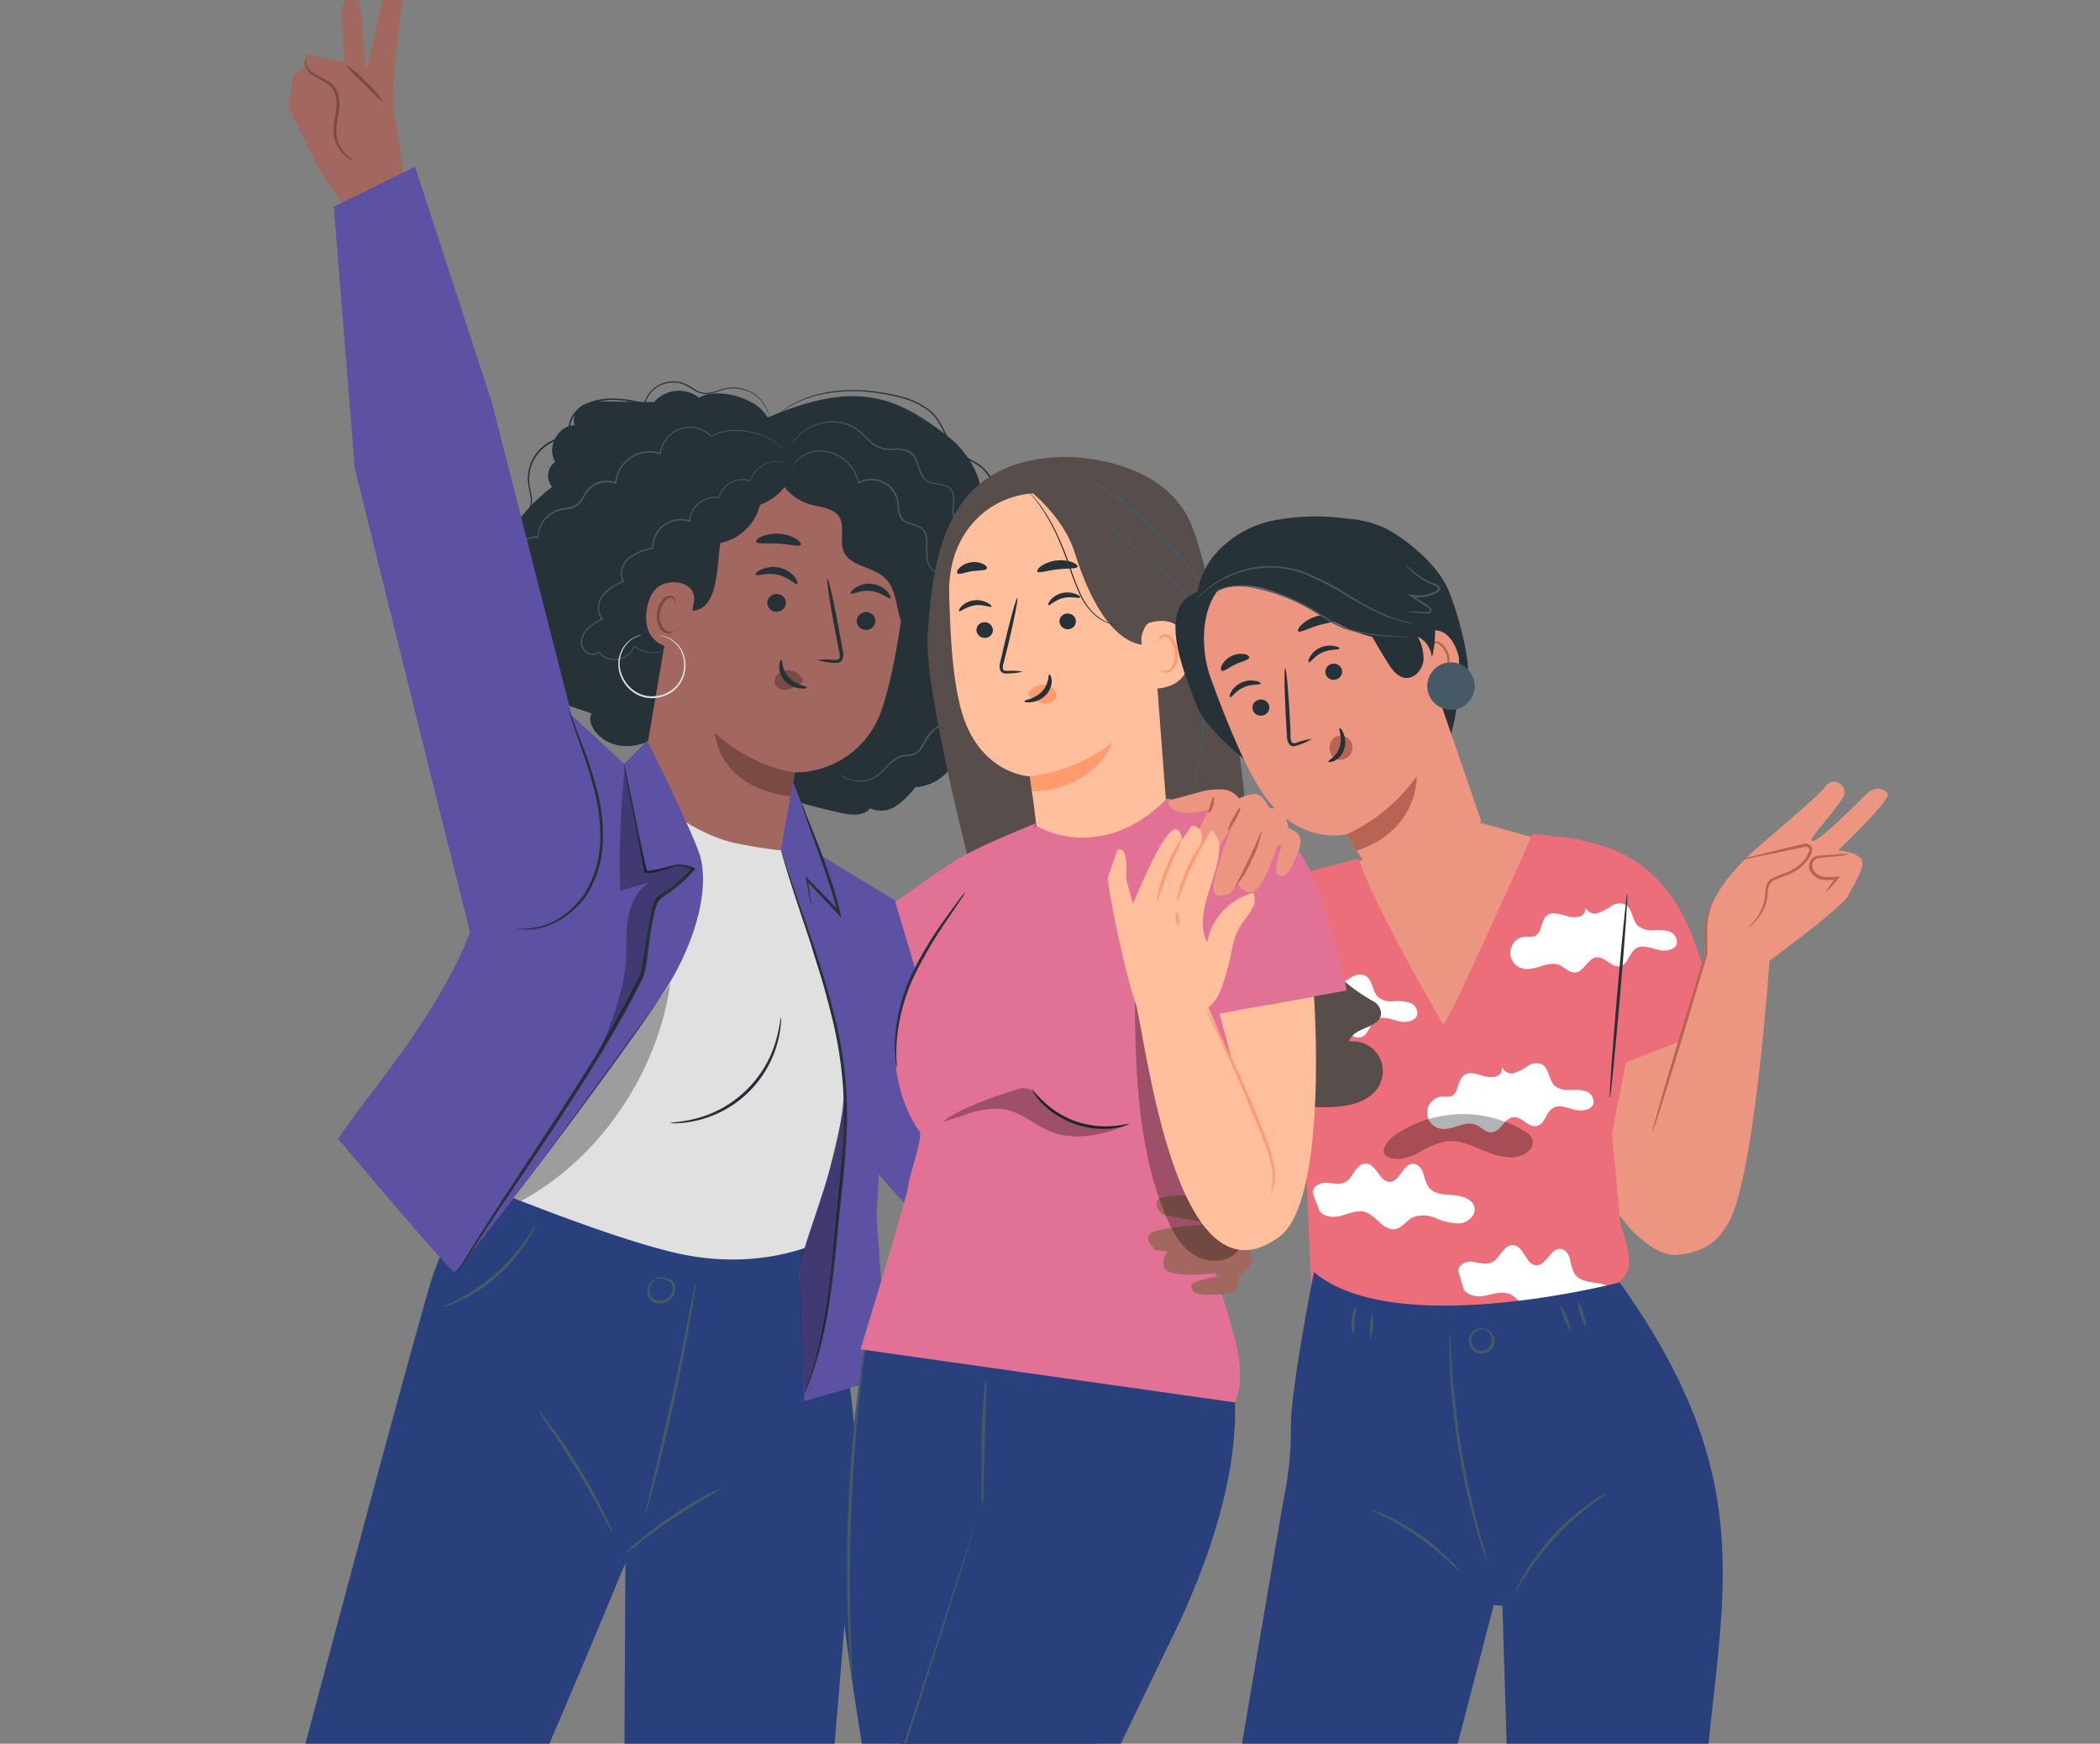 <svg xmlns="http://www.w3.org/2000/svg" xmlns:xlink="http://www.w3.org/1999/xlink" width="925" height="768" viewBox="0 0 925 768">
  <rect x="0" y="0" width="925" height="768" fill="#808080" stroke="none"/>
  <defs>
    <clipPath id="clip-path">
      <rect id="Rectangle_653" data-name="Rectangle 653" width="925" height="768" transform="translate(-112.502 2121.222)" fill="#fff" stroke="#707070" stroke-width="1"/>
    </clipPath>
    <clipPath id="clip-path-2">
      <rect id="Rectangle_652" data-name="Rectangle 652" width="796.046" height="1129.557" fill="none"/>
    </clipPath>
    <clipPath id="clip-path-4">
      <rect id="Rectangle_643" data-name="Rectangle 643" width="65.637" height="19.774" fill="none"/>
    </clipPath>
    <clipPath id="clip-path-5">
      <rect id="Rectangle_644" data-name="Rectangle 644" width="7.327" height="7.448" fill="none"/>
    </clipPath>
    <clipPath id="clip-path-6">
      <rect id="Rectangle_645" data-name="Rectangle 645" width="20.2" height="128.733" fill="none"/>
    </clipPath>
    <clipPath id="clip-path-7">
      <rect id="Rectangle_646" data-name="Rectangle 646" width="43.113" height="128.428" fill="none"/>
    </clipPath>
    <clipPath id="clip-path-8">
      <rect id="Rectangle_647" data-name="Rectangle 647" width="69.002" height="95.501" fill="none"/>
    </clipPath>
    <clipPath id="clip-path-9">
      <rect id="Rectangle_648" data-name="Rectangle 648" width="7.514" height="7.466" fill="none"/>
    </clipPath>
    <clipPath id="clip-path-10">
      <rect id="Rectangle_649" data-name="Rectangle 649" width="48.348" height="119.447" fill="none"/>
    </clipPath>
    <clipPath id="clip-path-11">
      <rect id="Rectangle_650" data-name="Rectangle 650" width="82.062" height="21.29" fill="none"/>
    </clipPath>
  </defs>
  <g id="Mask_Group_32" data-name="Mask Group 32" transform="translate(112.502 -2121.222)" clip-path="url(#clip-path)">
    <g id="Group_1302" data-name="Group 1302" transform="translate(-77.053 2117.334)">
      <g id="Group_1301" data-name="Group 1301" clip-path="url(#clip-path-2)">
        <g id="Group_1300" data-name="Group 1300">
          <g id="Group_1299" data-name="Group 1299" clip-path="url(#clip-path-2)">
            <path id="Path_4121" data-name="Path 4121" d="M275.656,156.993c3.859.965,23.955,12.195,29.773,31,4.827,15.65,12.474,106.706,13.16,105.08,0,0,0,19.741-24.136,21.621-11.534.889-25.736-16.336-28.15-22.586s0-91.157,0-91.157Z" transform="translate(408.618 241.865)" fill="#ec9681"/>
            <path id="Path_4122" data-name="Path 4122" d="M220.874,161.7l10.162-3.811,45.985-13.643L321,156.514,277.25,245.435s-18.7-2.541-18.953-3.15S220.874,161.7,220.874,161.7" transform="translate(340.28 222.222)" fill="#ec9681"/>
            <path id="Path_4123" data-name="Path 4123" d="M368.19,200.59c.407,2.058-14.482,77.692-14.482,77.692l3.735,40.065s4.954,11.992,3.506,19.436c-4.319,12.144-36.661,25.406-82.011,29.319-39.252,1.245-57.443-18.6-57.443-18.6-1.829-25.406-5.081-159.88-13.211-182.619l33.892-8.892c5.894,19.842,37.271,73.17,37.271,73.17,3-2.261,39.329-84.12,39.329-84.12l20.858,2.541Z" transform="translate(320.884 224.995)" fill="#ec6e7a"/>
            <path id="Path_4124" data-name="Path 4124" d="M275.685,217.168c-3.966-.279-8.564-.33-10.978-3.481a20.664,20.664,0,0,1-2.312-6.072c-.711-2.058-2.233-4.192-4.418-4.294-4.55-.229-5.793,7.851-10.343,7.977s-5.869-7.85-10.465-8.054-5.465,6.224-9.276,8.206c-2.541,1.321-5.666.3-8.562.254s-6.451,2.16-5.564,4.9l2.312,6.021c.737,3.76,5.818,4.675,9.527,3.735s7.622-2.871,11.179-1.728c4.957,1.55,8.005,8.333,13.135,7.469,3-.483,4.88-3.531,7.622-5.081a13.3,13.3,0,0,1,10.34.254,26.07,26.07,0,0,0,10.315,2.337c3.559-.28,7.215-3.2,6.758-6.707-.534-3.811-5.183-5.462-9.271-5.742" transform="translate(329.119 313.115)" fill="#fff"/>
            <path id="Path_4125" data-name="Path 4125" d="M300.661,234.192c-3.913-.584-8.511-.965-10.671-4.294a20.542,20.542,0,0,1-1.88-6.224c-.559-2.109-1.905-4.345-4.09-4.624-4.5-.559-6.351,7.419-10.9,7.19s-5.259-8.257-9.832-8.816-5.92,5.818-9.858,7.622c-2.668,1.143-5.666,0-8.562-.356s-6.58,1.651-5.894,4.471l1.829,6.148c.483,3.811,5.462,5.081,9.248,4.446s7.622-2.312,11.255-.889c4.827,1.905,7.368,8.892,12.551,8.435,3.049-.279,5.081-3.176,7.927-4.37a13.289,13.289,0,0,1,10.315,1.016,26.557,26.557,0,0,0,10.162,3.1c3.557,0,7.419-2.541,7.215-6.2-.254-4.09-4.9-6.047-8.816-6.656" transform="translate(368.038 334.912)" fill="#fff"/>
            <path id="Path_4126" data-name="Path 4126" d="M303.058,198.086a22.133,22.133,0,0,0-6.987-.483,9.042,9.042,0,0,1-6.555-1.982c-2.541-2.541-2.289-7.622-5.592-9.349a6.781,6.781,0,0,0-6.25.838,22.4,22.4,0,0,1-5.793,3,4.348,4.348,0,0,1-5.335-2.541l-.356,2.083c-1.22,2.769-5.208,2.541-8.1,1.728s-6.351-2.083-8.661,0c-2.8,2.337-2.06,7.9-5.516,9.07a11.232,11.232,0,0,1-3.453,0,7.165,7.165,0,0,0-1.5,14.126c5.335,1.245,10.975-3.709,16.031-1.6,2.34.991,4.192,3.379,6.707,3.3,4.04,0,5.691-6.275,9.705-6.656s6.608,4.7,10.289,3.862,3.913-5.564,6.761-7.622,6.527-.508,9.8.381,7.876.356,8.537-2.972a5.082,5.082,0,0,0-3.732-5.183" transform="translate(359.698 286.339)" fill="#fff"/>
            <path id="Path_4127" data-name="Path 4127" d="M272.434,182.716a21.336,21.336,0,0,0-6.987-.457,9.174,9.174,0,0,1-6.557-2.007c-2.541-2.541-2.259-7.622-5.564-9.349a6.781,6.781,0,0,0-6.25.838,22.765,22.765,0,0,1-5.793,3.023,4.367,4.367,0,0,1-5.333-2.541l-.384,2.058c-1.22,2.769-5.208,2.541-8.079,1.728s-6.377-2.083-8.686,0c-2.8,2.337-2.035,7.9-5.516,9.07a11.876,11.876,0,0,1-3.328.025,7.139,7.139,0,0,0-1.524,14.1c5.335,1.245,11-3.684,16.057-1.575,2.337.965,4.167,3.379,6.707,3.3,4.04-.127,5.668-6.3,9.68-6.656s6.631,4.675,10.289,3.862,3.912-5.589,6.758-7.622,6.529-.483,9.807.406,7.878.33,8.562-3a5.079,5.079,0,0,0-3.859-5.208" transform="translate(312.554 262.66)" fill="#fff"/>
            <path id="Path_4128" data-name="Path 4128" d="M255.934,146.533c27.439,3.658,59.526,11,69.486,83.459.178,1.3-45.528,18.546-45.528,18.546s-7.851-40.015-8.257-41.26-15.7-60.746-15.7-60.746" transform="translate(394.294 225.75)" fill="#ec6e7a"/>
            <path id="Path_4129" data-name="Path 4129" d="M317.554,170.376a21.335,21.335,0,0,0-6.987-.457,9.178,9.178,0,0,1-6.557-2.007c-2.541-2.541-2.259-7.622-5.589-9.349a6.725,6.725,0,0,0-6.222.838,23.06,23.06,0,0,1-5.82,3.023,4.4,4.4,0,0,1-5.335-2.541l-.353,2.058c-1.222,2.769-5.211,2.541-8.079,1.728s-6.377-2.083-8.689-.127c-2.795,2.337-2.033,7.9-5.513,9.07a12.029,12.029,0,0,1-3.455.127,7.139,7.139,0,0,0-1.5,14.1c5.335,1.245,11-3.684,16.031-1.575,2.337.965,4.189,3.379,6.73,3.3,4.017,0,5.668-6.3,9.68-6.656s6.633,4.675,10.292,3.862,3.91-5.589,6.758-7.622,6.527-.483,9.8.381,7.878.356,8.536-2.973a5.082,5.082,0,0,0-3.732-5.183" transform="translate(381.913 243.649)" fill="#fff"/>
            <path id="Path_4130" data-name="Path 4130" d="M272.9,156.393c.356,0-1.067,20.325-3.2,45.07s-4.167,44.994-4.522,44.969,1.067-20.325,3.2-45.07,4.167-44.994,4.522-44.969" transform="translate(408.45 240.94)" fill="#263238"/>
            <g id="Group_1277" data-name="Group 1277" transform="translate(574.106 494.573)" opacity="0.3">
              <g id="Group_1276" data-name="Group 1276">
                <g id="Group_1275" data-name="Group 1275" clip-path="url(#clip-path-4)">
                  <path id="Path_4131" data-name="Path 4131" d="M291.4,205.76a7.647,7.647,0,0,0-3.509-3.608,52.923,52.923,0,0,0-58.129,2.541c-3.3,2.972-5.742,7.342-1.626,9.019s8.816.2,12.7-1.778a41.83,41.83,0,0,1,12.172-5.234c5.765-.838,11.4,1.753,16.793,3.989s11.456,4.217,16.892,2.159c3-1.118,5.693-4.014,4.7-7.088" transform="translate(-225.972 -194.667)"/>
                </g>
              </g>
            </g>
            <path id="Path_4132" data-name="Path 4132" d="M238.977,402.043l8.892,48.932s-52.768,20.706-53.175,30.487l102.742-1.956-7.774-75.3Z" transform="translate(299.947 619.391)" fill="#455a64"/>
            <path id="Path_4133" data-name="Path 4133" d="M231.078,419.076a4.191,4.191,0,0,1,2.973,4.725,4.015,4.015,0,0,1-4.649,3.023,4.448,4.448,0,0,1-3.153-5.081,4.2,4.2,0,0,1,5.081-2.541" transform="translate(348.447 645.573)" fill="#e0e0e0"/>
            <path id="Path_4134" data-name="Path 4134" d="M297.9,439.215l-1.374-10.163-97.864,4.929s-4.522,2.083-3.935,5.284Z" transform="translate(299.917 661.003)" fill="#263238"/>
            <path id="Path_4135" data-name="Path 4135" d="M214.966,421.138c0,.508,2.541.686,5.081,2.261s3.836,3.659,4.294,3.43-.33-3.074-3.379-4.929-6.1-1.22-6-.762" transform="translate(331.174 648.059)" fill="#fff"/>
            <path id="Path_4136" data-name="Path 4136" d="M210.767,422.815c-.127.483,2.083,1.3,3.811,3.379s2.287,4.319,2.795,4.294.762-2.871-1.474-5.437-5.132-2.718-5.132-2.236" transform="translate(324.702 651.057)" fill="#fff"/>
            <path id="Path_4137" data-name="Path 4137" d="M210.969,432.958c.455,0,1.115-2.413-.231-5.081s-3.707-3.76-3.913-3.328,1.27,1.855,2.337,4.116,1.324,4.243,1.806,4.294" transform="translate(318.608 653.922)" fill="#fff"/>
            <path id="Path_4138" data-name="Path 4138" d="M215.245,417.216c.229.457,2.541-.279,5.361-.152s5.081.991,5.31.559-1.905-2.185-5.259-2.287-5.666,1.5-5.412,1.88" transform="translate(331.58 639.862)" fill="#fff"/>
            <path id="Path_4139" data-name="Path 4139" d="M262.346,396.053l1.626,64.049-13.338,51.041a6.577,6.577,0,0,0,4.715,8.021q.179.046.366.084a6.493,6.493,0,0,0,5.765-1.7c9.759-9.4,45.477-44.181,45.1-48.856-.432-5.411,2.772-67.682,2.772-67.682Z" transform="translate(385.801 610.162)" fill="#455a64"/>
            <path id="Path_4140" data-name="Path 4140" d="M252.556,477.82l50.812-54.877v2.718a9.831,9.831,0,0,1-2.34,6.4c-4.04,4.8-15.549,17.784-42.555,44.054a6.6,6.6,0,0,1-5.968,1.7Z" transform="translate(389.011 651.589)" fill="#263238"/>
            <g id="Group_1280" data-name="Group 1280" transform="translate(677.608 1053.279)" opacity="0.6">
              <g id="Group_1279" data-name="Group 1279">
                <g id="Group_1278" data-name="Group 1278" clip-path="url(#clip-path-5)">
                  <path id="Path_4141" data-name="Path 4141" d="M268.322,415.176a3.988,3.988,0,0,0-1.07,5.208,3.786,3.786,0,0,0,5.081,1.092,4.167,4.167,0,0,0,1.12-5.488,3.965,3.965,0,0,0-5.49-.559" transform="translate(-266.711 -414.578)" fill="#fff"/>
                </g>
              </g>
            </g>
            <path id="Path_4142" data-name="Path 4142" d="M266.152,438.009a19.778,19.778,0,0,0-5.64-5.081,20.313,20.313,0,0,0-7.368-1.4c0-.152.762-.661,2.261-.864a10.168,10.168,0,0,1,5.742.991,10.458,10.458,0,0,1,4.319,3.913c.737,1.423.838,2.363.686,2.439" transform="translate(389.996 663.377)" fill="#fff"/>
            <path id="Path_4143" data-name="Path 4143" d="M263.715,439.713a53.874,53.874,0,0,0-5.666-2.744,49.23,49.23,0,0,0-6.275-.788,7.239,7.239,0,0,1,6.656-.559c3.785,1.092,5.615,3.912,5.284,4.09" transform="translate(387.885 670.261)" fill="#fff"/>
            <path id="Path_4144" data-name="Path 4144" d="M272.5,433.645a61.343,61.343,0,0,0-8.463-4.827,63.385,63.385,0,0,0-9.525-2.185A17.788,17.788,0,0,1,272.5,433.645Z" transform="translate(392.108 656.715)" fill="#fff"/>
            <path id="Path_4145" data-name="Path 4145" d="M272.181,423.152c-.178.381-3.709-1.093-8.308-1.245s-8.257.965-8.409.559a16.355,16.355,0,0,1,16.717.686" transform="translate(393.57 647.697)" fill="#fff"/>
            <path id="Path_4146" data-name="Path 4146" d="M272.428,415.863a32.764,32.764,0,0,0-8.613-1.524,32.217,32.217,0,0,0-8.511,2.16,6.517,6.517,0,0,1,2.083-1.8,14.242,14.242,0,0,1,6.377-1.753,13.8,13.8,0,0,1,6.478,1.3c1.524.737,2.287,1.5,2.185,1.626" transform="translate(393.323 636.16)" fill="#fff"/>
            <path id="Path_4147" data-name="Path 4147" d="M264.758,419.664a5.685,5.685,0,0,1,0-2.414,17.22,17.22,0,0,1,1.906-6.352,7.633,7.633,0,0,1,3.176-3.506,2.541,2.541,0,0,1,2.973.584,4.266,4.266,0,0,1,1.016,2.9,9.3,9.3,0,0,1-8.1,8.613,10.8,10.8,0,0,1-10.594-5.615,3.865,3.865,0,0,1-.178-3.1,2.543,2.543,0,0,1,2.718-1.372,9.438,9.438,0,0,1,4.217,2.159,18.416,18.416,0,0,1,4.37,5.081,5.6,5.6,0,0,1,.991,2.21,29.163,29.163,0,0,0-5.97-6.377,8.444,8.444,0,0,0-3.735-1.829,1.4,1.4,0,0,0-1.474.737,2.544,2.544,0,0,0,.254,2.058,9.652,9.652,0,0,0,9.222,4.751,8.079,8.079,0,0,0,6.987-7.215,3.16,3.16,0,0,0-.61-2.058,1.448,1.448,0,0,0-1.651-.33,6.626,6.626,0,0,0-2.744,2.972,24.731,24.731,0,0,0-2.769,8.1" transform="translate(392.406 627.252)" fill="#fff"/>
            <path id="Path_4148" data-name="Path 4148" d="M412.774,470.5c4.548-97.051,32.494-148.092-35.924-243.9,0,0-98.88,25.787-134.652-4.548,0,0-10.645,53.353-10.162,69.155A146,146,0,0,1,228.91,321.7s-25.228,146.746-32.825,195.627a53.689,53.689,0,0,0,.991,21.29l40.878,179.977,59.831-1.626L278.5,533.608,321.389,368.7l3.811.356,10.569,340.441,59.3-2.185Z" transform="translate(301.121 342.097)" fill="#29407c"/>
            <path id="Path_4149" data-name="Path 4149" d="M289.113,260.343c.127.178-2.693,2.007-6.987,5.31a123.084,123.084,0,0,0-28.582,30.741c-2.947,4.522-4.573,7.469-4.751,7.368a7.875,7.875,0,0,1,.889-2.185,61.576,61.576,0,0,1,3.074-5.666,103.564,103.564,0,0,1,12.7-17.022,101.613,101.613,0,0,1,16.006-14,63.465,63.465,0,0,1,5.412-3.506,8.661,8.661,0,0,1,2.236-1.042" transform="translate(383.294 401.086)" fill="#455a64"/>
            <path id="Path_4150" data-name="Path 4150" d="M263.113,290.778a55.12,55.12,0,0,1-5.259-4.751,129.907,129.907,0,0,0-13.211-10.671,126.318,126.318,0,0,0-14.583-8.765,50.59,50.59,0,0,1-6.275-3.328,31.439,31.439,0,0,1,6.682,2.541,93.373,93.373,0,0,1,14.913,8.511,94.81,94.81,0,0,1,13.135,11.1,28.406,28.406,0,0,1,4.6,5.361" transform="translate(344.763 405.585)" fill="#455a64"/>
            <path id="Path_4151" data-name="Path 4151" d="M254.068,333.232a20.839,20.839,0,0,1-1.451-3.76c-.861-2.541-1.982-6.021-3.275-10.467a311.231,311.231,0,0,1-7.9-35.238,308.023,308.023,0,0,1-3.811-35.95c-.2-4.624-.307-8.359-.279-10.95a21.848,21.848,0,0,1,.175-4.014,27.285,27.285,0,0,1,.356,4.014c.127,2.541.356,6.3.663,10.9.658,9.2,1.905,21.9,4.189,35.772a332.735,332.735,0,0,0,7.622,35.238c1.171,4.446,2.162,8.054,2.845,10.543a24.242,24.242,0,0,1,.866,3.913" transform="translate(365.624 358.735)" fill="#455a64"/>
            <path id="Path_4152" data-name="Path 4152" d="M247.174,232.006a2.241,2.241,0,0,1,1.3.127,5.411,5.411,0,0,1,2.795,2.286,5.283,5.283,0,0,1,.178,5.412,5.692,5.692,0,0,1-10.645-1.524,5.471,5.471,0,0,1,5-6.5c.864,0,1.3.178,1.3.254a6.965,6.965,0,0,0-3.963,1.829,4.393,4.393,0,0,0-1.169,4.192,4.522,4.522,0,0,0,8.435,1.194,4.416,4.416,0,0,0,0-4.319,7.153,7.153,0,0,0-3.227-2.947" transform="translate(370.788 357.117)" fill="#455a64"/>
            <path id="Path_4153" data-name="Path 4153" d="M261.274,239.765a31.391,31.391,0,0,1-4.7-12.042,17.145,17.145,0,0,1,2.972,5.793,16.518,16.518,0,0,1,1.728,6.25" transform="translate(395.28 350.832)" fill="#455a64"/>
            <path id="Path_4154" data-name="Path 4154" d="M263.233,239.066a30.476,30.476,0,0,1-3.659-12.093,15.67,15.67,0,0,1,2.541,5.843,16.575,16.575,0,0,1,1.118,6.25" transform="translate(399.902 349.676)" fill="#455a64"/>
            <path id="Path_4155" data-name="Path 4155" d="M221.333,240.494a10.433,10.433,0,0,1-.816-6.428,10.316,10.316,0,0,1,2.007-6.174,37.5,37.5,0,0,1-.686,6.3,38.769,38.769,0,0,1-.506,6.3" transform="translate(339.443 351.094)" fill="#455a64"/>
            <path id="Path_4156" data-name="Path 4156" d="M223.921,240.829a13.422,13.422,0,0,1-.18-5.869,13.241,13.241,0,0,1,1.12-5.767,26.571,26.571,0,0,1-.94,11.636" transform="translate(344.325 353.097)" fill="#455a64"/>
            <path id="Path_4157" data-name="Path 4157" d="M342.549,143.906a4.522,4.522,0,0,0-6.656-5.894,8.993,8.993,0,0,0-1.321,1.423c-3.912,5.081-28.81,25.406-33.942,30.487s-17.454,17.784-18.292,30.487c-.686,10.162-.762,12.7-.762,12.7l26.372,4.4s33.943-24.669,36.864-30.284,8.079-13.414,5.615-16.362-10.01-3.658-10.01-3.658,23.45-22.2,21.748-24.9-5.615-3.176-9.045,0-21.722,21.976-24.161,20.757c-1.778-.838,8.74-11.23,13.592-19.156" transform="translate(433.795 211.152)" fill="#ec9681"/>
            <path id="Path_4158" data-name="Path 4158" d="M290.751,184.7s.813-.762,2.134-2.21A21.925,21.925,0,0,0,297.1,175.4a21.035,21.035,0,0,0,1.118-5.539,14.41,14.41,0,0,1,.407-3.328,5.442,5.442,0,0,1,2.134-3.1,45.083,45.083,0,0,1,6.885-2.922A20.672,20.672,0,0,0,314.1,156.4a14.276,14.276,0,0,0,2.337-3.049,17.406,17.406,0,0,0,.864-1.677,1.893,1.893,0,0,0,.254-1.423,1.551,1.551,0,0,0-.864-.965,2.147,2.147,0,0,0-1.448,0l-3.531.788-12.22,2.541-8.282,1.651a13.487,13.487,0,0,1-3.074.432,17.193,17.193,0,0,1,2.972-.94l8.181-2.058,12.17-2.922,3.506-.813a3.223,3.223,0,0,1,2.236,0,2.793,2.793,0,0,1,1.6,1.778,3.173,3.173,0,0,1-.3,2.312c-.279.61-.584,1.22-.915,1.8a16.107,16.107,0,0,1-2.541,3.328,21.473,21.473,0,0,1-6.885,4.37,49.962,49.962,0,0,0-6.682,2.718,6.4,6.4,0,0,0-2.16,5.513,20.635,20.635,0,0,1-1.346,5.793,20.172,20.172,0,0,1-4.726,7.114,8.967,8.967,0,0,1-2.49,2.007" transform="translate(443.902 227.647)" fill="#b76455"/>
            <path id="Path_4159" data-name="Path 4159" d="M317.414,149.637a26.178,26.178,0,0,1-6.123.991l-6.58.661a4.017,4.017,0,0,0-3.023,1.372,3.911,3.911,0,0,0-.381,3.455,6.175,6.175,0,0,0,4.954,3.455,23.025,23.025,0,0,0,5.793,0h1.321l-.864.965a40.589,40.589,0,0,1-5.539,5.92,41.293,41.293,0,0,1,4.751-6.58l.457.838a21.161,21.161,0,0,1-6.1.3,7.363,7.363,0,0,1-6.021-4.243,4.676,4.676,0,0,1,4.5-6.5l6.707-.432a30.152,30.152,0,0,1,6.148-.2" transform="translate(461.699 230.42)" fill="#b76455"/>
            <path id="Path_4160" data-name="Path 4160" d="M325.631,170.384s-6.964,103.3-19.489,117.935c-9.677,11.306-34.578-33.765-34.578-33.765l26.041-88.312Z" transform="translate(418.374 256.115)" fill="#ec9681"/>
            <path id="Path_4161" data-name="Path 4161" d="M272.544,260.453a28.981,28.981,0,0,1,.991-4.116c.788-2.845,1.855-6.58,3.125-11.077,2.693-9.349,6.5-22.23,10.8-36.432l8.1-26.422v.152c0-3.887,0-7.469.178-10.7a28.937,28.937,0,0,1,1.346-8.206,35.446,35.446,0,0,1,1.855-5.081,5.265,5.265,0,0,1,.915-1.651,12.89,12.89,0,0,1-.61,1.778c-.381,1.143-.991,2.846-1.524,5.081a29.975,29.975,0,0,0-1.067,8.028v10.874c-2.287,7.622-5.081,16.768-7.9,26.473-4.294,14.2-8.257,27.032-11.179,36.305-1.423,4.472-2.541,8.155-3.531,10.975a24.294,24.294,0,0,1-1.5,4.014" transform="translate(419.883 241.757)" fill="#b76455"/>
            <path id="Path_4162" data-name="Path 4162" d="M189.586,81.066c-5.592-10.01-24.443-13.084-30.109-8.663a14.529,14.529,0,0,0-19.967,1.855l-20.734-.279A21.077,21.077,0,0,0,108.411,75.6a7.266,7.266,0,0,0-3.887,8.841c-7.368.178-12.5,9.908-8.511,16.107a7.62,7.62,0,0,0-1.735,10.638c.107.15.219.3.338.44a76.892,76.892,0,0,0-17.784,19.029,15.707,15.707,0,0,0-3.4,10.162c.457,3.633,4.319,6.961,7.622,5.539a8.969,8.969,0,0,0-2.541,9.349c-3.354-.686-5.564,4.243-3.836,7.215s5.414,4.065,8.768,4.776a16.53,16.53,0,0,1,9.324,3.913,3.131,3.131,0,0,1-1.6,1.855,14.1,14.1,0,0,0-7.393,17.988c.254.661.508,1.27.739,1.8,1.3,3.2,5.485,6.809,8.1,9.07,6.654,5.691,11.3,6,19.459,9.172-3.557,4.878,7.342,20.122,25.762,11.915A309.9,309.9,0,0,0,221.392,255.1c4.624,1.092,10.315,1.753,13.338-1.905a11.761,11.761,0,0,0,11.357-1.016,34.988,34.988,0,0,0,8.46-8.308,20.653,20.653,0,0,0,18.673-14.786,25.4,25.4,0,0,0,13.491-15.5,14.993,14.993,0,0,0,13.14-16.636c-.048-.386-.109-.767-.18-1.148a90.96,90.96,0,0,0-3.28-29.471c5.564,0,9.2-6.606,8.181-12.068s-5.081-9.781-8.991-13.745c3.707,1.982,8.305-2.185,8.305-6.4s-2.973-7.774-6-10.721a76.712,76.712,0,0,0-14.71-11.128c-.254-7.393-7.317-17.4-13.135-22C246.62,71.691,228.912,64.247,189.66,81.04" transform="translate(113.115 106.718)" fill="#263238"/>
            <path id="Path_4163" data-name="Path 4163" d="M120.205,96.289a10.924,10.924,0,0,1,11.585-9.222l59.831-4.294c18.674,1.321,26.854,26.067,24.746,44.664-2.337,20.681-6.021,45.731-11.153,60.67a40.24,40.24,0,0,1-38.465,28.455l-4.141,22.2-4.573,25.889c-8.46-3.023-61.991-26.727-61.991-26.727Z" transform="translate(147.966 127.521)" fill="#a2675f"/>
            <path id="Path_4164" data-name="Path 4164" d="M127.774,137.548a28.25,28.25,0,0,1,7.114,0c1.092,0,2.16,0,2.541-.661a5.422,5.422,0,0,0-.152-3.328c-.559-2.795-1.118-5.716-1.728-8.79-2.363-12.525-3.862-22.865-3.354-22.865s2.82,9.985,5.081,22.484c.559,3.074,1.092,6.021,1.575,8.816a6.3,6.3,0,0,1-.178,4.344,2.791,2.791,0,0,1-2.058,1.27,7.277,7.277,0,0,1-1.88,0,29.486,29.486,0,0,1-6.961-1.27" transform="translate(196.85 156.993)" fill="#263238"/>
            <path id="Path_4165" data-name="Path 4165" d="M145.211,145.863s-16.946-1.27-35.187-17.2c0,0,.864,23.729,33.206,27.769Z" transform="translate(169.504 198.219)" fill="#7a4a45"/>
            <path id="Path_4166" data-name="Path 4166" d="M136.78,98.928c-.612,1.092-4.753-.2-9.807-.508s-9.349.356-9.807-.788c-.231-.534.658-1.5,2.541-2.337a17.227,17.227,0,0,1,14.964.991c1.6,1.067,2.386,2.134,2.109,2.642" transform="translate(180.453 144.877)" fill="#263238"/>
            <path id="Path_4167" data-name="Path 4167" d="M149.459,102.812c-.915.813-3.658-.686-7.165-1.372s-6.58-.508-7.088-1.626c-.2-.534.432-1.423,1.88-2.109a10.552,10.552,0,0,1,11.484,2.414c1.067,1.27,1.3,2.337.889,2.693" transform="translate(208.243 149.326)" fill="#263238"/>
            <path id="Path_4168" data-name="Path 4168" d="M190.4,155.077a21.566,21.566,0,0,0-2.109-14.2,76.189,76.189,0,0,1-4.423-6.707c-2.411-5.259-.533-11.382-.762-17.149A23.442,23.442,0,0,0,172.363,98.4c-5.234-3.328-11.766-4.5-16.463-8.536-3.483-2.973-5.693-7.292-9.324-10.162-7.114-5.412-17.225-3.4-25.711-.61-2.82,5.615-.2,11.585,2.312,17.352A21.825,21.825,0,0,0,136.9,108.457c4.675,1.347,10.467,1.524,13.031,5.64s0,10.315,1.905,15.066c2.82,6.758,12.7,6.631,18.064,11.636,4.144,3.836,4.855,9.985,6.148,15.5s4.271,11.636,9.832,12.7a64.5,64.5,0,0,0,4.525-13.923" transform="translate(184.326 117.538)" fill="#263238"/>
            <path id="Path_4169" data-name="Path 4169" d="M160.05,84.568A111.1,111.1,0,0,0,117.7,82.789a19.973,19.973,0,0,0-11.557,4.675,19.564,19.564,0,0,0-4.5,10.162C99.1,109.034,100.7,124,102.655,135.482l12.322,11.687c11.509-.127,10.721-20.147,12.322-29.751A22.866,22.866,0,0,0,144.781,100.6,25.411,25.411,0,0,0,160.05,84.568" transform="translate(154.566 125.624)" fill="#263238"/>
            <path id="Path_4170" data-name="Path 4170" d="M119.177,110.718c1.042-6.606-6.682-9.68-13.033-7.622-3.481,1.143-6.606,4.268-7.749,11.28-3.074,18.648,16.285,17.784,16.412,17.352s3.176-13.287,4.37-21.011" transform="translate(151.078 157.857)" fill="#a2675f"/>
            <path id="Path_4171" data-name="Path 4171" d="M107.452,120.174a6.225,6.225,0,0,1-.965.33,3.259,3.259,0,0,1-2.541-.33,8.205,8.205,0,0,1-2.541-7.85,10.986,10.986,0,0,1,1.677-4.5,3.81,3.81,0,0,1,2.871-2.083,1.623,1.623,0,0,1,1.753,1.194,1.52,1.52,0,0,1,0,.965c0,.051.432-.254.407-1.042a2,2,0,0,0-.534-1.3,2.538,2.538,0,0,0-1.728-.762,4.648,4.648,0,0,0-3.862,2.337,10.994,10.994,0,0,0-1.982,5.081c-.508,3.785.838,7.622,3.4,8.841a3.562,3.562,0,0,0,3.074,0c.838-.432,1.016-.838.965-.889" transform="translate(153.91 161.46)" fill="#7a4a45"/>
            <path id="Path_4172" data-name="Path 4172" d="M123.9,163.384l-.127.229a1.994,1.994,0,0,1-.407.661,4.31,4.31,0,0,1-2.541,1.423,11.3,11.3,0,0,1-4.776,0,17.687,17.687,0,0,1-2.922-.838,11.154,11.154,0,0,1-3-1.7h.229A9.376,9.376,0,0,1,94.483,165.7h.3a3.865,3.865,0,0,1-2.769,1.092,5.3,5.3,0,0,1-2.922-.94,5.083,5.083,0,0,1-1.982-2.541,6.7,6.7,0,0,1-.254-3.252,9.657,9.657,0,0,1,3.4-5.691,27.956,27.956,0,0,1,5.894-3.658v.432a6.7,6.7,0,0,1-1.956-5.081,9.953,9.953,0,0,1,1.753-5.335,15.423,15.423,0,0,1,4.243-3.862,48.269,48.269,0,0,1,5.081-2.718v.407a6.984,6.984,0,0,1-.61-5.742,10.164,10.164,0,0,1,3.3-5.081,25.228,25.228,0,0,1,10.391-4.268l-.229.279A12.527,12.527,0,0,1,134.8,107.618l-.356.254a10.852,10.852,0,0,1,4.522-8.409,10.666,10.666,0,0,1,8.638-2.083l-.279.178a10.494,10.494,0,0,1,5.97-7.088,10.156,10.156,0,0,1,8.181-.406h-.254a10.183,10.183,0,0,1,2.541-4.4,12.73,12.73,0,0,1,3.557-2.744,10.646,10.646,0,0,1,6.885-1.321h.711l.635.2a10.191,10.191,0,0,1,1.143.407,11.609,11.609,0,0,1,1.651.889l.915.661c.229.152.33.229.3.254l-.33-.2-.94-.635a14.183,14.183,0,0,0-1.651-.838,9.925,9.925,0,0,0-1.143-.356l-.61-.178h-.711a10.607,10.607,0,0,0-6.733,1.372,13.134,13.134,0,0,0-3.455,2.718,10.158,10.158,0,0,0-2.541,4.243v.2h-.2A10.541,10.541,0,0,0,147.9,96.98c-.071.206-.135.417-.191.628v.229h-.229a10.164,10.164,0,0,0-8.232,2.033,10.338,10.338,0,0,0-4.294,8v.356H134.6a11.964,11.964,0,0,0-15.9,11.611v.229h-.229a24.62,24.62,0,0,0-10.162,4.141,9.7,9.7,0,0,0-3.125,4.726,6.448,6.448,0,0,0,.559,5.284l.178.279-.3.127a22.119,22.119,0,0,0-9.222,6.4,9,9,0,0,0-1.651,5.081,6.066,6.066,0,0,0,1.753,4.624l.279.254-.33.178a27.894,27.894,0,0,0-5.818,3.557,9.018,9.018,0,0,0-3.227,5.386,5.079,5.079,0,0,0,1.982,5.259,4.113,4.113,0,0,0,5.081,0l.178-.178.152.2a9.144,9.144,0,0,0,9.1,2.947A9.273,9.273,0,0,0,110.057,163v-.2h.178a10.1,10.1,0,0,0,2.9,1.677,15.521,15.521,0,0,0,2.871.889,11.825,11.825,0,0,0,4.675.152,4.472,4.472,0,0,0,2.541-1.347,10.121,10.121,0,0,0,.686-.788" transform="translate(133.674 125.542)" fill="#455a64"/>
            <path id="Path_4173" data-name="Path 4173" d="M75.948,137.114a5.28,5.28,0,0,1-.432-1.245,9.679,9.679,0,0,1,2.541-9.324,10.169,10.169,0,0,1,7.622-2.744l-.2.178a12.927,12.927,0,0,1,3.709-8.714,12.346,12.346,0,0,1,4.471-3.023A31.13,31.13,0,0,1,99.22,111a9.643,9.643,0,0,0,2.744-.889,6.678,6.678,0,0,0,2.185-1.88c1.219-1.6,1.931-3.608,3.4-5.284a11.485,11.485,0,0,1,12.474-3.049l-.381.229a15.244,15.244,0,0,1,20.1-13.059l-.381.229a13.287,13.287,0,0,1,22.865-7.622h-.3a18.307,18.307,0,0,1,7.319-2.541,27.735,27.735,0,0,1,6.959,0,31.073,31.073,0,0,1,10.747,3.2,23.205,23.205,0,0,1,5.894,4.141,14.388,14.388,0,0,1,1.245,1.423l.406.508s-.584-.661-1.75-1.829a23.442,23.442,0,0,0-5.922-4.014,32.207,32.207,0,0,0-10.671-3.049,28.424,28.424,0,0,0-6.86,0,18.2,18.2,0,0,0-7.114,2.541h-.3A12.7,12.7,0,0,0,139.9,87.369v.356h-.328a14.611,14.611,0,0,0-19.362,12.7v.381l-.356-.127a10.951,10.951,0,0,0-11.865,2.871c-1.372,1.55-2.109,3.557-3.4,5.234a6.925,6.925,0,0,1-2.363,2.033,9.919,9.919,0,0,1-2.871.915,30.3,30.3,0,0,0-5.513,1.194,12.414,12.414,0,0,0-4.319,2.9,12.693,12.693,0,0,0-3.633,8.409v.2h-.2a9.628,9.628,0,0,0-7.393,2.541,9.318,9.318,0,0,0-2.82,5.259,10.118,10.118,0,0,0,0,3.811,5.777,5.777,0,0,1,.483,1.067" transform="translate(115.852 116.319)" fill="#455a64"/>
            <path id="Path_4174" data-name="Path 4174" d="M176.444,175.384a1.841,1.841,0,0,1,.252-1.524,3.772,3.772,0,0,1,1.423-1.3,6.808,6.808,0,0,1,2.541-.635,10.389,10.389,0,0,0,3.15-.559,6,6,0,0,0,2.746-2.541,11.272,11.272,0,0,0,1.4-4.116c.279-1.524.4-3.176.788-4.9a49.993,49.993,0,0,1,4.8-10.366,15.925,15.925,0,0,0,1.6-6.021,7.432,7.432,0,0,0-2.182-5.92,27.572,27.572,0,0,0-5.948-3.633,11.726,11.726,0,0,1-2.973-2.287,7.781,7.781,0,0,1-1.677-3.43,37.308,37.308,0,0,1-.3-7.622,12.709,12.709,0,0,0-.483-3.785,5.882,5.882,0,0,0-2.185-3,22.111,22.111,0,0,0-4.954-1.829,8.441,8.441,0,0,1-2.541-1.219,5.791,5.791,0,0,1-1.649-2.185,19.294,19.294,0,0,1-.866-5.081,11.167,11.167,0,0,0-1.372-4.675,11.38,11.38,0,0,0-7.164-5.64,11.641,11.641,0,0,0-8.458,1.067l-.279.152v-.33a17.967,17.967,0,0,0-8.816-11.89,16.73,16.73,0,0,0-6.049-1.931,15.536,15.536,0,0,0-5.384.279,13.316,13.316,0,0,0-6.481,3.735,15.715,15.715,0,0,0-1.319,1.524l-.307.406a.51.51,0,0,1-.125,0V85.98l.279-.432a10.945,10.945,0,0,1,1.245-1.575A13.285,13.285,0,0,1,131.7,80.06a15.333,15.333,0,0,1,5.485-.33,16.491,16.491,0,0,1,6.176,1.905,18.392,18.392,0,0,1,9.118,12.144l-.356-.152a12.074,12.074,0,0,1,8.816-1.169,12.052,12.052,0,0,1,9.07,10.772,18.935,18.935,0,0,0,.838,5.081,5.617,5.617,0,0,0,3.763,3.1,21.14,21.14,0,0,1,5.081,1.905,6.216,6.216,0,0,1,2.414,3.277,13.065,13.065,0,0,1,.531,3.963,35.581,35.581,0,0,0,.279,7.622,7.127,7.127,0,0,0,1.55,3.2,11,11,0,0,0,2.795,2.159,27.931,27.931,0,0,1,6.072,3.557,7.677,7.677,0,0,1,1.883,2.973,9.547,9.547,0,0,1,.432,3.354,16.234,16.234,0,0,1-1.679,6.2,49.922,49.922,0,0,0-4.825,10.162c-.407,1.677-.536,3.354-.838,4.9a11.735,11.735,0,0,1-1.5,4.217,5.948,5.948,0,0,1-2.9,2.541,10.308,10.308,0,0,1-3.224.534,6.387,6.387,0,0,0-2.541.559,3.693,3.693,0,0,0-1.4,1.194,2.311,2.311,0,0,0-.3,1.651" transform="translate(190.458 122.663)" fill="#455a64"/>
            <path id="Path_4175" data-name="Path 4175" d="M219.881,162.667a.983.983,0,0,0-.127-.381,6.547,6.547,0,0,1-.254-1.143c-.254-1.067-.584-2.541-1.016-4.446s-.889-4.268-1.7-6.936a16.9,16.9,0,0,0-4.675-8c-1.321-1.143-2.922-2.058-4.471-3.227a12.645,12.645,0,0,1-2.185-2.032,6.59,6.59,0,0,1-1.347-2.82c-.432-2.109,0-4.294-.229-6.428a5.075,5.075,0,0,0-1.22-2.922,9.683,9.683,0,0,0-2.541-2.032,18.45,18.45,0,0,1-2.973-1.982,6.009,6.009,0,0,1-1.931-3.176,27.351,27.351,0,0,1,0-7.622,9.263,9.263,0,0,0-.457-3.658,4.731,4.731,0,0,0-2.541-2.541c-2.312-1.067-5.081-.813-7.622-1.829a6.678,6.678,0,0,1-3.125-2.541,17.663,17.663,0,0,1-1.575-3.684,38.363,38.363,0,0,0-1.3-3.633,7.344,7.344,0,0,0-2.21-2.947,11.15,11.15,0,0,0-6.961-1.5,16.5,16.5,0,0,1-7.139-.965,18.927,18.927,0,0,1-5.462-4.141,31.754,31.754,0,0,0-4.751-4.217,19.315,19.315,0,0,0-10.848-2.82,20.731,20.731,0,0,0-9.045,2.363,23.642,23.642,0,0,0-5.64,4.268,28.793,28.793,0,0,0-2.82,3.557l-.661.965c-.152.2-.229.33-.254.3l.2-.33.635-1.016a24.126,24.126,0,0,1,2.718-3.633,23.4,23.4,0,0,1,5.666-4.4,21.2,21.2,0,0,1,9.2-2.541,20,20,0,0,1,11.128,2.82,32.942,32.942,0,0,1,4.827,4.268,18.555,18.555,0,0,0,5.335,4.014,16.271,16.271,0,0,0,6.91.915,20.631,20.631,0,0,1,3.735.178,7.637,7.637,0,0,1,3.582,1.423,7.748,7.748,0,0,1,2.363,3.125c.533,1.194.915,2.541,1.321,3.684a18.863,18.863,0,0,0,1.524,3.582,6.1,6.1,0,0,0,2.871,2.541c2.414.991,5.208.711,7.622,1.829a5.089,5.089,0,0,1,2.769,2.9,9.362,9.362,0,0,1,.508,3.887,27.326,27.326,0,0,0,0,7.342,5.356,5.356,0,0,0,1.753,2.9,19.21,19.21,0,0,0,2.9,1.931,10.83,10.83,0,0,1,2.769,2.16,6.035,6.035,0,0,1,1.321,3.2c.229,2.236-.229,4.4.2,6.377a7.625,7.625,0,0,0,3.328,4.6c1.5,1.143,3.125,2.083,4.446,3.277a16.98,16.98,0,0,1,4.725,8.206c.788,2.693,1.219,5.081,1.626,7.012s.686,3.379.889,4.446q.152.736.229,1.143a2.412,2.412,0,0,1-.025.33" transform="translate(189.193 114.877)" fill="#455a64"/>
            <path id="Path_4176" data-name="Path 4176" d="M191.184,99.929h.356a2.319,2.319,0,0,1,.94.432,4.084,4.084,0,0,1,1.09,3.684,9.443,9.443,0,0,1-1.014,2.541,12.555,12.555,0,0,0-1.2,3.1,7.374,7.374,0,0,0,.536,3.684c.48,1.27,1.143,2.541,1.575,4.04a5.389,5.389,0,0,1-.584,4.751c-.942,1.448-2.365,2.541-3.28,3.963a6.977,6.977,0,0,0-.635,5.081c.333,1.855.991,3.709,1.27,5.742a8.611,8.611,0,0,1,0,3.125,7.4,7.4,0,0,1-1.4,2.9,35.527,35.527,0,0,1-4.675,4.471,8.731,8.731,0,0,0-3.252,5.386,27.46,27.46,0,0,0,.841,6.733,10.3,10.3,0,0,1,0,3.531,7.624,7.624,0,0,1-1.626,3.125,30.314,30.314,0,0,1-5.081,4.319,15.166,15.166,0,0,0-4.4,4.5,46.216,46.216,0,0,1-3.2,5.284,6.714,6.714,0,0,1-2.388,1.931,9.121,9.121,0,0,1-2.9.661,13.72,13.72,0,0,0-2.741.33,9.111,9.111,0,0,0-2.541.991,20.345,20.345,0,0,0-3.915,3.252c-1.141,1.194-2.236,2.363-3.379,3.379a13.035,13.035,0,0,1-7.495,3.277,13.682,13.682,0,0,1-6.146-.788,11.728,11.728,0,0,1-3.432-1.905,11.159,11.159,0,0,1-1.014-.915,14.555,14.555,0,0,0,4.522,2.541,13.832,13.832,0,0,0,6.047.661,12.7,12.7,0,0,0,7.238-3.252c1.118-1.016,2.185-2.185,3.356-3.379a19.769,19.769,0,0,1,3.963-3.379,10.368,10.368,0,0,1,2.541-1.042,26.9,26.9,0,0,1,2.82-.356,8.166,8.166,0,0,0,2.716-.635,5.963,5.963,0,0,0,2.213-1.778,47.413,47.413,0,0,0,3.148-5.259A15.476,15.476,0,0,1,174.591,170a29.555,29.555,0,0,0,5.081-4.243,7.236,7.236,0,0,0,1.5-2.871,9.16,9.16,0,0,0,0-3.328,29.3,29.3,0,0,1-.816-6.86,7.136,7.136,0,0,1,1.194-3.252,14.2,14.2,0,0,1,2.238-2.541,36.319,36.319,0,0,0,4.621-4.37,6.908,6.908,0,0,0,1.3-2.693,7.738,7.738,0,0,0,0-2.922c-.257-1.956-.892-3.836-1.247-5.716a7.482,7.482,0,0,1,.737-5.539c.991-1.55,2.541-2.541,3.331-3.963a5.1,5.1,0,0,0,.559-4.37c-.406-1.448-1.07-2.744-1.524-4.04a7.563,7.563,0,0,1-.508-3.887,11.773,11.773,0,0,1,1.27-3.15,10.547,10.547,0,0,0,1.039-2.541,3.988,3.988,0,0,0-.963-3.557,2.231,2.231,0,0,0-1.219-.229" transform="translate(202.598 153.936)" fill="#455a64"/>
            <path id="Path_4177" data-name="Path 4177" d="M80.364,148.736a6.066,6.066,0,0,1-1.448-.483,10.4,10.4,0,0,1-3.506-2.541,10.165,10.165,0,0,1-2.668-6.3,10.642,10.642,0,0,1,3.455-8.384,24.82,24.82,0,0,1,4.522-2.947,12.893,12.893,0,0,0,4.421-3.608,8.275,8.275,0,0,0,1.042-5.92c-.279-2.134-.915-4.319-1.118-6.656a18.572,18.572,0,0,1,17.121-19.918c.549-.041,1.1-.058,1.654-.051l-.279.381a9.1,9.1,0,0,1-.686-4.37,11.741,11.741,0,0,1,1.245-4.319,13.443,13.443,0,0,1,2.769-3.658,15.016,15.016,0,0,1,3.836-2.541,29.148,29.148,0,0,1,13.211-2.185,43.8,43.8,0,0,1,12.525,2.236l-.356.178a13.463,13.463,0,0,1,9.934-9.68,13.8,13.8,0,0,1,6.758.2,21.985,21.985,0,0,1,5.691,2.947,13.08,13.08,0,0,0,2.693,1.3,7.816,7.816,0,0,0,2.846.33,23.738,23.738,0,0,0,5.411-1.3,19.434,19.434,0,0,1,5.081-1.092,16.592,16.592,0,0,1,4.8.407,15.84,15.84,0,0,1,7.19,3.811,16.424,16.424,0,0,1,3.608,4.878,15.178,15.178,0,0,1,1.22,3.608,10.061,10.061,0,0,1,.2,1.321,4.6,4.6,0,0,0-.279-1.3,15.366,15.366,0,0,0-1.321-3.531,16.358,16.358,0,0,0-3.608-4.776,15.646,15.646,0,0,0-7.088-3.658,15.808,15.808,0,0,0-4.7-.381,19.371,19.371,0,0,0-5.081,1.118,23.643,23.643,0,0,1-5.513,1.321,7.633,7.633,0,0,1-3-.33,13.59,13.59,0,0,1-2.82-1.321,21.411,21.411,0,0,0-5.564-2.871,13.058,13.058,0,0,0-6.5-.178,12.908,12.908,0,0,0-9.527,9.324v.279h-.279A44.388,44.388,0,0,0,123.91,75.9a28.9,28.9,0,0,0-12.957,2.16,14.662,14.662,0,0,0-3.709,2.541,12.7,12.7,0,0,0-2.541,3.481,11.283,11.283,0,0,0-1.194,4.116,8.647,8.647,0,0,0,.661,4.09l.152.406h-.432A18.013,18.013,0,0,0,85.6,110.418c-.008.554.008,1.105.051,1.656.178,2.261.813,4.421,1.067,6.606A8.9,8.9,0,0,1,85.6,124.9a12.705,12.705,0,0,1-4.6,3.709,27.969,27.969,0,0,0-4.5,2.9,10.494,10.494,0,0,0-3.4,8.079,9.885,9.885,0,0,0,2.541,6.174,10.528,10.528,0,0,0,3.4,2.541c.813.279,1.321.406,1.321.432" transform="translate(112.047 104.215)" fill="#263238"/>
            <path id="Path_4178" data-name="Path 4178" d="M216.809,136.114v-1.423c.125-.965.3-2.312.508-4.065s.432-3.913.506-6.453a35.091,35.091,0,0,0-.658-8.486,23.649,23.649,0,0,0-4.068-9.375,17.254,17.254,0,0,0-3.91-3.887,49.065,49.065,0,0,0-5.361-2.922,17.2,17.2,0,0,1-5.236-3.887,26.746,26.746,0,0,1-3.633-5.894c-1.042-2.058-2.007-4.167-3.2-6.174a20.136,20.136,0,0,0-4.626-5.335,34.077,34.077,0,0,0-12.7-5.793A86.872,86.872,0,0,0,161.5,70.059a67.7,67.7,0,0,0-22.131,1.169A47.132,47.132,0,0,0,125.5,76.791c-.765.483-1.448.864-2.007,1.245l-1.4,1.016-.864.635-.307.178.282-.229.81-.661,1.374-1.067c.559-.407,1.245-.813,1.979-1.321a46.909,46.909,0,0,1,13.9-5.767,67.1,67.1,0,0,1,22.3-1.27,88.783,88.783,0,0,1,13.008,2.312,34.56,34.56,0,0,1,12.906,5.92,19.842,19.842,0,0,1,4.751,5.462c1.245,2.058,2.185,4.192,3.227,6.224a26.228,26.228,0,0,0,3.559,5.615,16.305,16.305,0,0,0,5.081,3.76,52.367,52.367,0,0,1,5.386,3,18.231,18.231,0,0,1,4.164,4.09,24.623,24.623,0,0,1,4.093,9.6,35.776,35.776,0,0,1,.582,8.587,61.05,61.05,0,0,1-.61,6.453c-.254,1.778-.457,3.15-.635,4.065a4.461,4.461,0,0,1-.178,1.042Z" transform="translate(186.296 106.521)" fill="#263238"/>
            <path id="Path_4179" data-name="Path 4179" d="M103.719,111.573a9.9,9.9,0,0,0-3.127.965,12.858,12.858,0,0,0-6.123,6.377,13.276,13.276,0,0,0-1.22,6.072,14.993,14.993,0,0,0,2.01,6.809,15.492,15.492,0,0,0,5.462,5.666,14.11,14.11,0,0,0,8.178,2.007,15.257,15.257,0,0,0,7.978-2.693,13.642,13.642,0,0,0,4.9-6.148,14.657,14.657,0,0,0-.889-12.932,13.923,13.923,0,0,0-7.01-5.411,8.086,8.086,0,0,0-2.391-.457,4.092,4.092,0,0,0-.864,0,11.346,11.346,0,0,1,3.153.635,14.552,14.552,0,0,1,3.277,1.829,13.105,13.105,0,0,1,3.376,3.582,14.189,14.189,0,0,1,.737,12.424,13.287,13.287,0,0,1-4.7,5.818,14.778,14.778,0,0,1-7.622,2.541,13.632,13.632,0,0,1-7.772-1.905,14.923,14.923,0,0,1-5.236-5.386,14.746,14.746,0,0,1-1.982-6.5,13.069,13.069,0,0,1,1.067-5.843,12.829,12.829,0,0,1,5.8-6.326,29.084,29.084,0,0,1,3-1.118" transform="translate(143.647 171.89)" fill="#e0e0e0"/>
            <path id="Path_4180" data-name="Path 4180" d="M127.234,108.934a4.068,4.068,0,0,1-4.626,3.354,3.911,3.911,0,0,1-3.516-4.271c0-.033.005-.066.01-.1a4.089,4.089,0,0,1,4.624-3.379,3.913,3.913,0,0,1,3.521,4.268l-.013.127" transform="translate(183.444 160.987)" fill="#263238"/>
            <path id="Path_4181" data-name="Path 4181" d="M142.746,112.072a4.09,4.09,0,0,1-4.624,3.379,3.886,3.886,0,0,1-3.526-4.217c.005-.058.013-.119.02-.178a4.091,4.091,0,0,1,4.6-3.379,3.938,3.938,0,0,1,3.542,4.3c0,.03-.005.064-.01.1" transform="translate(207.335 165.827)" fill="#263238"/>
            <path id="Path_4182" data-name="Path 4182" d="M151.049,109.143c-.61.61-3.684-2.541-8.46-3.2S134,107.8,133.57,107.059c-.229-.33.457-1.5,2.109-2.541a10.9,10.9,0,0,1,13.973,1.651c1.321,1.448,1.7,2.718,1.4,2.972" transform="translate(205.713 158.239)" fill="#263238"/>
            <path id="Path_4183" data-name="Path 4183" d="M135.4,107.359c-.711.534-3.658-3.023-8.663-4.116s-9.273.813-9.654,0c-.229-.33.61-1.4,2.541-2.287a12.347,12.347,0,0,1,14.634,3.252c1.22,1.778,1.5,2.922,1.143,3.15" transform="translate(180.327 153.772)" fill="#263238"/>
            <path id="Path_4184" data-name="Path 4184" d="M132.383,121.2a7.118,7.118,0,0,0-6-3.455,6.524,6.524,0,0,0-4.779,1.829,4.089,4.089,0,0,0-.915,4.649,4.751,4.751,0,0,0,5.081,1.956,15.027,15.027,0,0,0,5.411-2.337,4.518,4.518,0,0,0,1.27-1.016,1.32,1.32,0,0,0,.178-1.474" transform="translate(185.384 181.393)" fill="#7a4a45"/>
            <path id="Path_4185" data-name="Path 4185" d="M122.11,115.945c.635,0,0,4.319,3.354,7.8s7.876,3.633,7.825,4.217-1.118.711-3.049.508a10.723,10.723,0,0,1-6.555-3.277,9.25,9.25,0,0,1-2.541-6.5c.051-1.8.661-2.82.965-2.744" transform="translate(186.635 178.62)" fill="#263238"/>
            <path id="Path_4186" data-name="Path 4186" d="M228.027,360.981c1.855-6.656-1.575-17.784-1.575-17.784a432.86,432.86,0,0,0,22.865-48.272c10.162-25.736,10.162-80,10.162-82.748s-33.028-40.472-33.028-40.472-5.513,2.744-33.028-2.769S141.189,134,141.189,134L92.638,157.91S65.149,282.984,62.4,301.378,82.069,327.42,82.069,327.42c-.686,1.524,5.742,39.989,7.622,41.844s35.568,11.1,36.077,12.576,64.074,31.046,64.074,29.928,32.6-36.966,32.6-36.966Z" transform="translate(95.783 206.446)" fill="#e0e0e0"/>
            <path id="Path_4187" data-name="Path 4187" d="M150.957,177.913a10.819,10.819,0,0,1,0,2.922,43.314,43.314,0,0,1-1.372,7.876A48.115,48.115,0,0,1,113.1,223.517a46,46,0,0,1-7.927.991,11.049,11.049,0,0,1-2.922-.152c0-.254,4.192-.152,10.645-1.753a49.617,49.617,0,0,0,35.8-34.146c1.905-6.377,2.007-10.569,2.261-10.544" transform="translate(157.533 274.094)" fill="#263238"/>
            <path id="Path_4188" data-name="Path 4188" d="M87.093,83.163s-2.34-19-4.195-27.947C80.358,43.148,86.4,6.512,86.252,3.388a4.37,4.37,0,0,0-8.409-.381c-.813,1.855-7.444,33.46-7.774,32.418S68.9,1.1,65.419,1.126,59.5,6.208,59.5,9.968s1.524,21.29,1.524,21.29l-17.35-3.481a23.923,23.923,0,0,0,0,5.081l-5.566,4.167L36.024,50.567S49.235,78.361,50.963,81.054,61.557,95.637,61.557,95.637Z" transform="translate(55.499 -0.001)" fill="#a2675f"/>
            <path id="Path_4189" data-name="Path 4189" d="M61.026,56.563a5.407,5.407,0,0,1-2.058-.762,13.227,13.227,0,0,1-4.522-3.913A14.174,14.174,0,0,1,51.6,43.378c0-3.43.915-6.987,1.194-10.671A11,11,0,0,0,49.9,23.383a77.129,77.129,0,0,0-7.37-4.5,8.428,8.428,0,0,1-3.554-4.853c-.279-1.474.127-2.236.178-2.21a17.543,17.543,0,0,0,.3,2.058A8.5,8.5,0,0,0,43.062,18.1a63.222,63.222,0,0,1,7.622,4.37,9.375,9.375,0,0,1,2.9,4.649,16.553,16.553,0,0,1,.506,5.716c-.3,3.913-1.319,7.393-1.3,10.594a13.408,13.408,0,0,0,2.388,7.9,19.5,19.5,0,0,0,5.846,5.234" transform="translate(59.894 18.214)" fill="#7a4a45"/>
            <path id="Path_4190" data-name="Path 4190" d="M62.745,29.349a86.223,86.223,0,0,1-8.59-8.206,87.876,87.876,0,0,1-8.331-8.46A39.236,39.236,0,0,1,55.1,20.3a40.205,40.205,0,0,1,7.65,9.045" transform="translate(70.598 19.54)" fill="#7a4a45"/>
            <path id="Path_4191" data-name="Path 4191" d="M149.16,218.584a127.618,127.618,0,0,0-15.447,34.247c-25.406,89.252-70.426,263.207-78.759,289.426-11.026,34.959-35.772,114.023-42.2,153.58l57.6,12.322s73.853-159.931,94.561-205.18c21.443-46.925,55.461-129.571,55.461-129.571l-1.8,352.865,50.812,3.481s21.186-99.77,30.487-159.55,19.08-198.65,21.849-229.925S308.53,230.855,308.53,230.855s-24.845,14-61.788,6.885c-29.42-5.666-89.884-30.767-89.884-30.767Z" transform="translate(19.65 318.864)" fill="#29407c"/>
            <path id="Path_4192" data-name="Path 4192" d="M120.16,223.993a22.771,22.771,0,0,1-.457,4.065c-.356,2.541-.965,6.4-1.778,11.052-1.6,9.3-4.04,22.129-7.114,36.2s-6.2,26.753-8.638,35.873c-1.194,4.573-2.236,8.257-2.973,10.772a27.9,27.9,0,0,1-1.3,3.912,23.756,23.756,0,0,1,.788-4.04c.661-2.795,1.524-6.453,2.541-10.874,2.185-9.171,5.081-21.849,8.257-35.924s5.64-26.829,7.469-36.1l2.185-10.95a25.15,25.15,0,0,1,1.016-3.989" transform="translate(150.832 345.085)" fill="#455a64"/>
            <path id="Path_4193" data-name="Path 4193" d="M103.315,214.095a7.449,7.449,0,0,1-.838,2.032,54.916,54.916,0,0,1-2.947,5.081,72.141,72.141,0,0,1-12.7,14.812A71.38,71.38,0,0,1,70.49,246.843,48,48,0,0,1,65,249.1a7.154,7.154,0,0,1-2.109.584c0-.2,2.795-1.347,7.19-3.684A82.393,82.393,0,0,0,98.844,220.6c2.769-3.887,4.268-6.606,4.471-6.5" transform="translate(96.895 329.832)" fill="#455a64"/>
            <path id="Path_4194" data-name="Path 4194" d="M101.479,224.205s0-.635,1.016-.991a6.463,6.463,0,0,1,3.887,0,7.612,7.612,0,0,1,2.541,1.118,4.251,4.251,0,0,1,1.626,2.9,6.5,6.5,0,0,1-3.15,6.326,6.681,6.681,0,0,1-7.088,0,4.569,4.569,0,0,1-1.855-2.718,6.327,6.327,0,0,1,0-2.744,5.637,5.637,0,0,1,1.829-3.43c.762-.559,1.321-.584,1.321-.533s-.406.3-.965.915a5.614,5.614,0,0,0-1.27,3.176,4.446,4.446,0,0,0,1.677,4.319,5.615,5.615,0,0,0,5.742-.152,5.407,5.407,0,0,0,2.541-5.081,3.169,3.169,0,0,0-1.067-2.185,7.637,7.637,0,0,0-2.109-1.092,6.916,6.916,0,0,0-3.455-.432c-.94.152-1.118.686-1.219.61" transform="translate(151.449 343.425)" fill="#455a64"/>
            <path id="Path_4195" data-name="Path 4195" d="M136.5,259.593a53.422,53.422,0,0,1-6.3,3.963c-3.963,2.363-9.349,5.716-15.244,9.654s-10.874,7.622-14.507,10.518a49.064,49.064,0,0,1-6.021,4.4,34.564,34.564,0,0,1,5.437-5.081,177.776,177.776,0,0,1,29.75-20.325,36.221,36.221,0,0,1,6.885-3.125" transform="translate(145.47 399.931)" fill="#455a64"/>
            <path id="Path_4196" data-name="Path 4196" d="M112.2,300.183a76.057,76.057,0,0,1-4.525-8.13c-2.718-5.081-6.529-11.966-11.077-19.461s-8.915-14.05-12.144-18.8a77.293,77.293,0,0,1-5.081-7.749,10.209,10.209,0,0,1,1.7,1.829c1.014,1.245,2.541,3.074,4.167,5.386,3.455,4.6,7.95,11.153,12.525,18.648s8.257,14.558,10.744,19.715c1.27,2.541,2.236,4.726,2.848,6.2a9.161,9.161,0,0,1,.838,2.363" transform="translate(122.284 379.056)" fill="#455a64"/>
            <path id="Path_4197" data-name="Path 4197" d="M88.911,344.748a7.178,7.178,0,0,1-2.213,0,47.676,47.676,0,0,1-5.945-.711,104.463,104.463,0,0,1-19.1-4.853,106.414,106.414,0,0,1-17.784-8.308c-2.162-1.27-3.89-2.388-5.081-3.2s-1.778-1.3-1.728-1.372a72,72,0,0,1,7.215,3.76,133.762,133.762,0,0,0,36.709,13.059c4.853.991,7.952,1.423,7.929,1.626" transform="translate(57.085 502.705)" fill="#455a64"/>
            <path id="Path_4198" data-name="Path 4198" d="M73.966,341.174a20.148,20.148,0,0,1-5.081-1.6c-3.1-1.169-7.342-2.973-11.865-5.208s-8.536-4.548-11.357-6.326a21.987,21.987,0,0,1-4.37-3.125c.2-.33,7.266,3.785,16.311,8.257s16.489,7.647,16.362,8" transform="translate(63.618 500.537)" fill="#455a64"/>
            <path id="Path_4199" data-name="Path 4199" d="M121.435,166.762l5.335-29.649L139.8,169.836l31.808,19.334-8.054,138.819,5.081,71.137-36.89,10.645s-1.878-52.032-2.185-54.953c-1.3-12.7,24.723-60.7,18.851-96.543-4.4-26.778-14.481-46.925-13.463-51.346Z" transform="translate(187.084 211.237)" fill="#5d51a3"/>
            <path id="Path_4200" data-name="Path 4200" d="M121.435,148.783a3.413,3.413,0,0,1,.254.584c.15.483.353,1.042.607,1.753.533,1.677,1.3,3.938,2.236,6.809,2.06,5.97,4.954,14.456,8.536,24.9s7.85,23.069,11.458,37.347a177.208,177.208,0,0,1,6.047,47.433c-.33,17.022-2.541,33.028-3.938,47.687s-2.792,27.82-4.827,38.77a175.971,175.971,0,0,1-6.428,25.559c-1.042,2.922-1.878,5.081-2.541,6.682l-.737,1.728-.279.559a2.008,2.008,0,0,1,.152-.61l.612-1.753c.582-1.55,1.344-3.836,2.309-6.783a192.413,192.413,0,0,0,6-25.533c1.88-10.95,3.252-24.085,4.522-38.744s3.509-30.665,3.836-47.586a180.09,180.09,0,0,0-5.92-47.128c-3.506-14.227-7.622-26.778-11.153-37.347s-6.326-19.08-8.127-25.025c-.917-2.973-1.578-5.284-2.035-6.885l-.457-1.778a2.271,2.271,0,0,1-.125-.635" transform="translate(187.084 229.216)" fill="#263238"/>
            <path id="Path_4201" data-name="Path 4201" d="M124.975,140.753a12.669,12.669,0,0,1,1.347,2.947c.887,2.185,1.982,5.081,3.3,8.206,2.7,6.936,6.555,16.539,9.934,27.439,1.019,3.3,1.906,6.555,2.541,9.68l.584,2.363-1.651-1.778-13.923-14.837.765-.381c.4,3.176.76,5.818,1.014,7.927a10.734,10.734,0,0,1,.381,2.871,14.184,14.184,0,0,1-.683-2.82c-.384-2.083-.841-4.726-1.4-7.85l-.279-1.423,1.044,1.042,14.177,14.558-1.095.61c-.762-3.074-1.677-6.3-2.693-9.6-3.354-10.823-7.063-20.325-9.55-27.489-1.247-3.506-2.238-6.377-2.9-8.359a16.257,16.257,0,0,1-.912-3.1" transform="translate(192.537 216.845)" fill="#263238"/>
            <g id="Group_1283" data-name="Group 1283" transform="translate(316.771 489.075)" opacity="0.3">
              <g id="Group_1282" data-name="Group 1282">
                <g id="Group_1281" data-name="Group 1281" clip-path="url(#clip-path-6)">
                  <path id="Path_4202" data-name="Path 4202" d="M126.922,256.806s-2.541,3.582-2.21,15.7c.381,17.632,2.109,48.729,2.109,48.729s8.994-24.06,10.493-40.4c.889-9.68,5.437-50.228,5.437-50.228l2.134-38.109-8.257,35.264Z" transform="translate(-124.684 -192.503)"/>
                </g>
              </g>
            </g>
            <path id="Path_4203" data-name="Path 4203" d="M53.187,163.393,90.458,313.8l13.465,53.734c-13.9,36.966-47.611,74.541-58.078,91.055,0,0,49.034,58.434,51.193,58.586s83.052-106.578,95.809-128.936,16.257-43.394,12.015-55.563S182,283.233,182,283.233L171.834,293.4l-23.094-21.341L113.5,134.1,79.737,30.443,43.914,48Z" transform="translate(67.654 46.901)" fill="#5d51a3"/>
            <path id="Path_4204" data-name="Path 4204" d="M65.4,357.673a4.1,4.1,0,0,1,.328-.661l1.067-1.829c.94-1.6,2.312-3.989,4.167-6.987,3.686-6.021,9.172-14.634,16.082-25.2L111.377,285.9c9.045-14.024,18.9-29.5,27.947-46.417,1.524-2.795,2.973-5.564,4.372-8.359.683-1.372,1.5-2.795,2.055-4.116a26.074,26.074,0,0,0,1.067-4.344c1.042-6,1.651-11.966,2.668-17.784a60.215,60.215,0,0,1,1.956-8.511,17.286,17.286,0,0,1,.838-2.032l.534-.991c.231-.3.534-.61.79-.915,1.115-.965,2.233-1.7,3.354-2.541a57.506,57.506,0,0,0,11.788-10.162l.178.838a14.18,14.18,0,0,0-10.594-.534l-5.081,1.4a11.285,11.285,0,0,1-5.284.356h-.307v-.3L140.874,146.8c-.762-4.014-1.344-7.19-1.778-9.451-.178-1.042-.3-1.855-.432-2.541a3.557,3.557,0,0,1,0-.838,2.835,2.835,0,0,1,.231.813c.15.635.328,1.448.556,2.541.508,2.261,1.171,5.412,2.058,9.426,1.7,8.282,4.167,20.071,7.192,34.578l-.356-.381a10.779,10.779,0,0,0,4.774-.407l5.081-1.423a15.24,15.24,0,0,1,11.407.584l.559.33-.381.508a58.623,58.623,0,0,1-11.992,10.569,40.257,40.257,0,0,0-3.252,2.541,9.286,9.286,0,0,0-1.8,3.4,61.182,61.182,0,0,0-1.878,8.308c-.968,5.742-1.578,11.687-2.541,17.784a28.106,28.106,0,0,1-1.146,4.6c-.635,1.524-1.395,2.82-2.083,4.243-1.395,2.795-2.871,5.589-4.393,8.359-9.174,17-19.083,32.469-28.178,46.493S94.94,313.264,87.928,323.756s-12.7,19.029-16.438,24.974c-1.855,2.9-3.328,5.081-4.4,6.834l-1.143,1.778a4.393,4.393,0,0,1-.556.33" transform="translate(100.748 206.4)" fill="#263238"/>
            <path id="Path_4205" data-name="Path 4205" d="M75.6,220.559c0-.152,1.7.2,4.7,0a29.676,29.676,0,0,0,12.144-3.4,36.1,36.1,0,0,0,13.567-12.7,45.735,45.735,0,0,0,6.4-21.875,78.938,78.938,0,0,0-2.541-22.865c-1.728-6.936-3.836-13.059-5.615-18.191s-3.252-9.273-4.167-12.169c-.457-1.448-.813-2.541-1.016-3.354A4.921,4.921,0,0,1,98.8,124.8a36.558,36.558,0,0,1,1.778,4.4l4.573,12.017a186.259,186.259,0,0,1,5.894,18.191,77.561,77.561,0,0,1,2.541,23.323,46.727,46.727,0,0,1-6.682,22.484,36.373,36.373,0,0,1-14.2,12.7,28.13,28.13,0,0,1-12.525,3.1,21.635,21.635,0,0,1-3.531-.3,3.7,3.7,0,0,1-1.042-.152" transform="translate(116.476 192.272)" fill="#263238"/>
            <g id="Group_1286" data-name="Group 1286" transform="translate(226.939 341.643)" opacity="0.3">
              <g id="Group_1285" data-name="Group 1285">
                <g id="Group_1284" data-name="Group 1284" clip-path="url(#clip-path-7)">
                  <path id="Path_4206" data-name="Path 4206" d="M102.281,134.473a368.739,368.739,0,0,0-2.16,54.521l12.83-3.633c-5.767,3.455-8.613,10.315-9.527,16.971s-.3,13.44-1.016,20.122C101.087,234.7,94.99,251.925,89.324,262.9c21.57-37.982,20.325-33.409,22.434-52.286.584-5.081,1.448-13.389,4.446-17.378,3.989-5.31,12.7-9.578,16.234-13.973-6.25-1.347-13.922-.229-20.325.94-5.081-15.015-7.317-30.487-9.934-45.731" transform="translate(-89.325 -134.473)"/>
                </g>
              </g>
            </g>
            <g id="Group_1289" data-name="Group 1289" transform="translate(190.786 437.272)" opacity="0.3">
              <g id="Group_1288" data-name="Group 1288">
                <g id="Group_1287" data-name="Group 1287" clip-path="url(#clip-path-8)">
                  <path id="Path_4207" data-name="Path 4207" d="M75.094,266.446l3.4,1.169c34.781-18.826,59.908-56.376,65.6-95.5-22.51,30.259-45.756,63.439-69,94.333" transform="translate(-75.095 -172.113)"/>
                </g>
              </g>
            </g>
            <path id="Path_4208" data-name="Path 4208" d="M233.854,153.4s-13.541,4.8-22.334,29.065c-4.675,12.855-15.676,56.173-15.676,56.173l50.812,15.6-4.776-82.367Z" transform="translate(301.719 236.334)" fill="#455a64"/>
            <path id="Path_4209" data-name="Path 4209" d="M346.591,325.226a6.426,6.426,0,0,0-3.43-4.776c-28.277-15.7-51.625-53.581-56.274-86.813-.2-1.905-.432-3.811-.635-5.767-5.284-47.636-16.844-105-24.364-119.942-13.9-27.591-53.581-27.185-53.581-27.185-52.718.33-58.942,41.361-61.381,78.454-1.5,23.069,17.784,98.194,17.784,98.194l13.745,26.067c14,32.748,12.119,42.25,46.341,52.159,9.934,2.9,18.242,3.709,21.824.279a132.465,132.465,0,0,0,57.8,29.192,68.592,68.592,0,0,0,26.422,1.423c5.691-.991,11.56-3.328,14.608-8.232a13.186,13.186,0,0,0-12.906-20.045c1.6-6.631,14.837-5.767,14.05-13.008" transform="translate(226.225 124.393)" fill="#574e4c"/>
            <path id="Path_4210" data-name="Path 4210" d="M145.254,400.623,143.5,453.544s53.2,19.563,53.835,29.395l-102.768.279-.635-82.6Z" transform="translate(144.715 617.203)" fill="#263238"/>
            <path id="Path_4211" data-name="Path 4211" d="M102.74,419.827a4.144,4.144,0,0,0-2.9,4.776,4.037,4.037,0,0,0,4.726,2.922,4.417,4.417,0,0,0,3.023-5.081,4.164,4.164,0,0,0-5.231-2.541" transform="translate(153.696 646.576)" fill="#e0e0e0"/>
            <path id="Path_4212" data-name="Path 4212" d="M94.185,438.186l.277-8.333,98.426,2.846s4.573,1.982,4.062,5.081Z" transform="translate(145.102 662.235)" fill="#455a64"/>
            <path id="Path_4213" data-name="Path 4213" d="M119.824,421.551c0,.483-2.541.737-5.081,2.337s-3.785,3.735-4.243,3.557.279-3.1,3.3-5.081,6.123-1.27,6.021-.813" transform="translate(170.045 648.662)" fill="#fff"/>
            <path id="Path_4214" data-name="Path 4214" d="M122.353,423.114c0,.483-2.058,1.347-3.76,3.481s-2.185,4.37-2.541,4.345-.838-2.871,1.321-5.462,4.954-2.845,4.98-2.363" transform="translate(178.313 651.546)" fill="#fff"/>
            <path id="Path_4215" data-name="Path 4215" d="M121.13,433.272c-.457,0-1.146-2.388.124-5.081s3.633-3.836,3.839-3.43-1.222,1.905-2.238,4.166-1.217,4.294-1.725,4.344" transform="translate(185.687 654.268)" fill="#fff"/>
            <path id="Path_4216" data-name="Path 4216" d="M120.191,417.557c-.2.457-2.541-.229-5.338,0s-5.081,1.092-5.307.661,1.852-2.21,5.081-2.414,5.818,1.347,5.564,1.753" transform="translate(168.74 640.563)" fill="#fff"/>
            <path id="Path_4217" data-name="Path 4217" d="M54.356,388.993,32.38,449.205,1.257,491.786a6.579,6.579,0,0,0,1.458,9.192c.112.081.229.16.346.234a6.533,6.533,0,0,0,6,.533c12.525-5.081,58.434-24.415,59.857-28.912,1.573-5.208,27.413-61.965,27.413-61.965Z" transform="translate(0 599.286)" fill="#263238"/>
            <path id="Path_4218" data-name="Path 4218" d="M1.2,452.821,68.632,420.4l-.991,2.541a9.756,9.756,0,0,1-4.522,5.081C57.605,431,42.133,438.873,7.38,453.431a6.582,6.582,0,0,1-6.176-.61" transform="translate(1.855 647.676)" fill="#455a64"/>
            <g id="Group_1292" data-name="Group 1292" transform="translate(62.825 1043.978)" opacity="0.6">
              <g id="Group_1291" data-name="Group 1291">
                <g id="Group_1290" data-name="Group 1290" clip-path="url(#clip-path-9)">
                  <path id="Path_4219" data-name="Path 4219" d="M27.693,410.984a3.99,3.99,0,0,0-2.924,4.421,3.814,3.814,0,0,0,4.372,2.922,4.167,4.167,0,0,0,3.046-4.7,3.937,3.937,0,0,0-4.878-2.541" transform="translate(-24.729 -410.917)" fill="#fff"/>
                </g>
              </g>
            </g>
            <path id="Path_4220" data-name="Path 4220" d="M16.525,431.6a20.14,20.14,0,0,0-3.43-6.682,20.522,20.522,0,0,0-6.352-4.014c0-.153.94-.33,2.541,0a10.464,10.464,0,0,1,7.622,8.257c.025,1.524-.2,2.439-.381,2.439" transform="translate(10.39 648.164)" fill="#fff"/>
            <path id="Path_4221" data-name="Path 4221" d="M13.612,432.216c-.381.152-1.527-2.541-4.271-4.624s-5.587-2.541-5.536-3.049a7.37,7.37,0,0,1,6.4,1.931c3.148,2.414,3.834,5.716,3.4,5.742" transform="translate(5.862 653.876)" fill="#fff"/>
            <path id="Path_4222" data-name="Path 4222" d="M23.882,430.223a68.2,68.2,0,0,0-6.125-7.622A66.524,66.524,0,0,0,9.7,417.063,18,18,0,0,1,23.882,430.2Z" transform="translate(14.952 642.531)" fill="#fff"/>
            <path id="Path_4223" data-name="Path 4223" d="M27.789,419.478c-.3.3-3.049-2.363-7.292-4.192s-8.028-2.134-8-2.541a12.835,12.835,0,0,1,8.587,1.27,12.712,12.712,0,0,1,6.707,5.462" transform="translate(19.248 635.492)" fill="#fff"/>
            <path id="Path_4224" data-name="Path 4224" d="M31.033,412.377a33.678,33.678,0,0,0-7.469-4.573,32.259,32.259,0,0,0-8.689-1.092c0-.178.889-.661,2.541-.915a14.244,14.244,0,0,1,12.142,4.268c1.171,1.245,1.6,2.134,1.476,2.312" transform="translate(22.917 624.987)" fill="#fff"/>
            <path id="Path_4225" data-name="Path 4225" d="M22.959,412.894a5.3,5.3,0,0,1,.813-2.287,16.584,16.584,0,0,1,4.09-5.234,7.614,7.614,0,0,1,4.294-2.134,2.539,2.539,0,0,1,2.541,1.626,4.182,4.182,0,0,1,0,3.049A9.271,9.271,0,0,1,24,413a10.8,10.8,0,0,1-7.8-9.1,3.686,3.686,0,0,1,.965-2.973,2.542,2.542,0,0,1,3.023-.279,8.9,8.9,0,0,1,3.125,3.582,18.179,18.179,0,0,1,2.261,6.224,6.032,6.032,0,0,1,0,2.414,31.256,31.256,0,0,0-3.227-8.13,8.565,8.565,0,0,0-2.82-3.049,1.374,1.374,0,0,0-1.651.153,2.539,2.539,0,0,0-.508,1.982,9.605,9.605,0,0,0,6.834,7.8,8.079,8.079,0,0,0,9.172-4.141,3.15,3.15,0,0,0,.152-2.134,1.4,1.4,0,0,0-1.4-.915,6.506,6.506,0,0,0-3.658,1.753,24.915,24.915,0,0,0-5.513,6.707" transform="translate(24.916 616.669)" fill="#fff"/>
            <path id="Path_4226" data-name="Path 4226" d="M148.369,157.6l38.643,104.165s108.814,32.723,107.163,33.155-14.253,41.895-14.253,41.895S178.831,309.176,167.855,303.79,136.5,272.362,136.5,272.362Z" transform="translate(210.299 242.804)" fill="#5d51a3"/>
            <path id="Path_4227" data-name="Path 4227" d="M187.471,89.112l3.046-3.379,36.458,11.458a9.959,9.959,0,0,1,10.162,8.841l8.74,115.648a32.428,32.428,0,0,1-4.621,21.341l-4.474,6.961a26.219,26.219,0,0,1-43.9.661,13.12,13.12,0,0,1-1.474-2.9,22.541,22.541,0,0,1-.737-2.541c-1.778-9.2-2.541-17.251-2.541-17.251-1.448-10.162-1.982-14.329-1.956-14.227s-21.925-.813-29.954-28.2c-4.014-13.643-5.081-32.748-5.587-51.574-.816-26.143,15.955-43.241,36.839-44.842" transform="translate(232.021 132.081)" fill="#ffbf9d"/>
            <path id="Path_4228" data-name="Path 4228" d="M169.74,111.613a3.608,3.608,0,0,0,3.938,3.176,3.455,3.455,0,0,0,3.282-3.62c0-.028,0-.058-.005-.089a3.608,3.608,0,0,0-3.938-3.176,3.455,3.455,0,0,0-3.282,3.62c0,.028,0,.058.005.089" transform="translate(261.488 166.21)" fill="#263238"/>
            <path id="Path_4229" data-name="Path 4229" d="M155.35,113.122a3.608,3.608,0,0,0,3.913,3.176,3.457,3.457,0,0,0,3.31-3.595l-.008-.114a3.632,3.632,0,0,0-3.938-3.176,3.455,3.455,0,0,0-3.283,3.62c0,.028,0,.058.005.089" transform="translate(239.319 168.538)" fill="#263238"/>
            <path id="Path_4230" data-name="Path 4230" d="M152.389,110.423c.48.432,2.945-1.931,6.806-2.541s6.964,1.092,7.32.559-.409-1.016-1.756-1.753a9.835,9.835,0,0,0-5.92-1.016,9.456,9.456,0,0,0-5.335,2.541c-1.092,1.143-1.372,2.032-1.115,2.21" transform="translate(234.635 162.65)" fill="#263238"/>
            <path id="Path_4231" data-name="Path 4231" d="M167.885,109.819c.559.356,2.769-2.236,6.555-3.125s7.012.356,7.317-.2-.483-.965-1.905-1.575a10.159,10.159,0,0,0-6-.406,9.645,9.645,0,0,0-5.081,3.074c-.94,1.169-1.143,2.083-.889,2.236" transform="translate(258.49 160.586)" fill="#263238"/>
            <path id="Path_4232" data-name="Path 4232" d="M169.553,137.623a25.493,25.493,0,0,0-6.43-.33c-.991,0-1.956,0-2.21-.711a5.11,5.11,0,0,1,.279-3c.635-2.541,1.27-5.081,1.956-7.876,2.67-11.23,4.471-20.325,4.014-20.5s-2.97,8.918-5.64,20.122c-.635,2.769-1.245,5.386-1.829,7.9a5.793,5.793,0,0,0,0,3.938,2.544,2.544,0,0,0,1.829,1.245,7.628,7.628,0,0,0,1.7,0,27.119,27.119,0,0,0,6.329-.788" transform="translate(245.493 162.075)" fill="#263238"/>
            <path id="Path_4233" data-name="Path 4233" d="M164.665,145.08a71.773,71.773,0,0,0,36.1-14.837s-6.933,20.6-35.264,21.57Z" transform="translate(253.684 200.653)" fill="#ff9a6c"/>
            <path id="Path_4234" data-name="Path 4234" d="M164.642,123.61a7.008,7.008,0,0,1,5.917-3.4,6.391,6.391,0,0,1,4.677,1.8,4.041,4.041,0,0,1,.915,4.548,4.7,4.7,0,0,1-4.906,1.931,14.95,14.95,0,0,1-5.31-2.287,4.447,4.447,0,0,1-1.245-1.016,1.247,1.247,0,0,1-.178-1.423" transform="translate(253.225 185.183)" fill="#ff9a6c"/>
            <path id="Path_4235" data-name="Path 4235" d="M174.6,118.434c-.635,0,0,4.243-3.305,7.622s-7.622,3.557-7.622,4.141,1.12.686,3,.508a10.606,10.606,0,0,0,6.456-3.227,9.142,9.142,0,0,0,2.541-6.4c-.18-1.728-.79-2.693-1.067-2.642" transform="translate(252.157 182.458)" fill="#263238"/>
            <path id="Path_4236" data-name="Path 4236" d="M165.943,103.613c.61.94,4.268-.432,8.841-.94s8.46-.127,8.841-1.194c.152-.508-.686-1.321-2.388-1.982a15.517,15.517,0,0,0-13.465,1.626c-1.473,1.042-2.109,2.032-1.829,2.49" transform="translate(255.554 151.98)" fill="#263238"/>
            <path id="Path_4237" data-name="Path 4237" d="M152.128,103.911c.785.788,3.351-.457,6.527-.915s6-.178,6.5-1.169c.2-.483-.328-1.3-1.626-1.982a9.527,9.527,0,0,0-10.493,1.677c-1.016,1.042-1.27,2.007-.912,2.388" transform="translate(234.133 152.469)" fill="#263238"/>
            <path id="Path_4238" data-name="Path 4238" d="M219.995,156.587s-19.385,7.622-34.453-40.4c-5.081-16.463-21.748-28.811-21.748-28.811l6.148-2.388s40.015,7.952,40.65,8.409,11.461,19.461,11.461,19.461Z" transform="translate(252.342 130.941)" fill="#574e4c"/>
            <path id="Path_4239" data-name="Path 4239" d="M183.939,117.9c-.254-2.083,1.524-7.317,3.531-7.9,5.386-1.55,15.244-2.388,17.251,11.56,2.541,19.055-17.1,17.784-17.2,17.175s-2.668-13.643-3.582-20.833" transform="translate(283.34 168.185)" fill="#ffbf9d"/>
            <path id="Path_4240" data-name="Path 4240" d="M187.541,127.087a5.016,5.016,0,0,0,.94.381,3.332,3.332,0,0,0,2.541-.279c1.928-1.016,3.176-4.446,2.82-7.9a11.579,11.579,0,0,0-1.578-4.624,3.909,3.909,0,0,0-2.845-2.21,1.678,1.678,0,0,0-1.829,1.169c-.2.584,0,.94-.127.991s-.455-.279-.4-1.067a2.117,2.117,0,0,1,.584-1.3,2.535,2.535,0,0,1,1.776-.737,4.631,4.631,0,0,1,3.864,2.541,11.271,11.271,0,0,1,1.88,5.081c.4,3.836-1.07,7.622-3.735,8.867a3.636,3.636,0,0,1-3.1,0c-.711-.457-.866-.864-.788-.915" transform="translate(288.175 171.798)" fill="#ff9a6c"/>
            <path id="Path_4241" data-name="Path 4241" d="M205.051,145.744a21.334,21.334,0,0,1-2.922-.356,17.394,17.394,0,0,1-7.139-3.43,23.294,23.294,0,0,1-3.862-3.887,30.6,30.6,0,0,1-3.328-5.361,121.55,121.55,0,0,1-5.234-13.592,142.467,142.467,0,0,0-5.488-13.567,81.281,81.281,0,0,0-5.818-10.442,60.428,60.428,0,0,0-4.929-6.377c-.61-.711-1.143-1.219-1.5-1.575s-.534-.559-.559-.534l.483.584c.33.381.838.915,1.448,1.651a69.362,69.362,0,0,1,4.751,6.453,86.848,86.848,0,0,1,5.716,10.442c1.88,4.065,3.684,8.638,5.437,13.516a115.333,115.333,0,0,0,5.259,13.643,30.011,30.011,0,0,0,3.43,5.437,24.115,24.115,0,0,0,3.989,3.913,17.138,17.138,0,0,0,7.317,3.328,10.815,10.815,0,0,0,2.947.152" transform="translate(253.082 133.451)" fill="#263238"/>
            <path id="Path_4242" data-name="Path 4242" d="M232.515,229.967a7.264,7.264,0,0,0,0-.94c0-.686.152-1.6.277-2.769.2-2.541.511-6.021.915-10.518h-.48a14.582,14.582,0,0,1-.127,2.287l-.333.889h.508a186.859,186.859,0,0,0,3.735-31.3,185.336,185.336,0,0,0-.406-20.02,91.977,91.977,0,0,0-3.58-21.7,35.392,35.392,0,0,0-4.167-8.435,48.933,48.933,0,0,0-5.869-6.961c-4.245-4.192-8.74-7.622-12.883-11.28L188.13,100.65l-14.964-12.5L169.048,84.8l-1.067-.864a1.779,1.779,0,0,0-.406-.279l.33.33,1.044.94,3.986,3.481,14.789,12.7,22.025,18.775c4.116,3.557,8.59,7.114,12.7,11.255A38.12,38.12,0,0,1,232.26,146.2a91.765,91.765,0,0,1,3.582,21.494,190.813,190.813,0,0,1,.455,19.918,193.256,193.256,0,0,1-3.455,31.224l.483.152.333-.889v-2.287h-.483c-.279,4.5-.508,8.054-.689,10.544a14.143,14.143,0,0,1-.152,2.769,4.326,4.326,0,0,0,.18.838" transform="translate(258.166 128.876)" fill="#455a64"/>
            <path id="Path_4243" data-name="Path 4243" d="M233.781,141.593a2.732,2.732,0,0,0-.407-.788c-.33-.584-.762-1.3-1.3-2.16-1.118-1.88-2.871-4.522-5.081-7.622s-5.081-6.885-8.46-10.823-7.266-8.079-11.585-12.22-8.689-7.774-12.7-10.95A135.969,135.969,0,0,0,183.019,89.1c-3.3-2.109-6.021-3.709-7.952-4.751l-2.21-1.169a2.9,2.9,0,0,0-.813-.381,4.407,4.407,0,0,0,.711.534l2.134,1.321c1.88,1.118,4.548,2.795,7.774,5.081s7.012,4.853,11.077,8.028,8.359,6.885,12.7,10.95,8.155,8.257,11.56,12.119,6.25,7.622,8.562,10.645,4.167,5.716,5.361,7.622l1.423,2.083c.137.142.282.277.432.406" transform="translate(265.052 127.567)" fill="#455a64"/>
            <path id="Path_4244" data-name="Path 4244" d="M188.105,401.316l2.818,52.9s-52.794,20.706-53.2,30.487l102.742-1.956-1.146-82.57Z" transform="translate(212.18 616.51)" fill="#455a64"/>
            <path id="Path_4245" data-name="Path 4245" d="M174.126,419.479a4.19,4.19,0,0,1,3,4.726,4.066,4.066,0,0,1-4.672,3.023,4.422,4.422,0,0,1-3.127-5.081,4.168,4.168,0,0,1,5.081-2.541" transform="translate(260.737 646.186)" fill="#e0e0e0"/>
            <path id="Path_4246" data-name="Path 4246" d="M240.529,437.731l-.434-8.308L141.747,434.5s-4.545,2.058-3.961,5.284Z" transform="translate(212.195 661.573)" fill="#263238"/>
            <path id="Path_4247" data-name="Path 4247" d="M158.037,421.54c0,.483,2.541.661,5.081,2.236s3.859,3.659,4.316,3.455-.356-3.1-3.4-4.954-6.123-1.169-5.993-.737" transform="translate(243.468 648.674)" fill="#fff"/>
            <path id="Path_4248" data-name="Path 4248" d="M153.824,423.209c0,.483,2.083,1.3,3.836,3.379s2.261,4.344,2.769,4.294.762-2.871-1.448-5.412-5.157-2.744-5.157-2.261" transform="translate(236.982 651.679)" fill="#fff"/>
            <path id="Path_4249" data-name="Path 4249" d="M154.037,433.413c.457,0,1.092-2.414-.229-5.081s-3.709-3.786-3.913-3.354,1.27,1.855,2.337,4.116,1.3,4.319,1.8,4.319" transform="translate(230.901 654.585)" fill="#fff"/>
            <path id="Path_4250" data-name="Path 4250" d="M158.317,417.617c.2.457,2.541-.279,5.333-.127s5.081.991,5.338.559-1.905-2.185-5.262-2.312-5.666,1.5-5.409,1.88" transform="translate(243.874 640.477)" fill="#fff"/>
            <path id="Path_4251" data-name="Path 4251" d="M142.8,235.123s-11.331,64.989-11,103.657S192.925,702.9,192.925,702.9l61.915-2.541c2.947,1.855-7.444-276.926-7.444-276.926l-28.2-177.36Z" transform="translate(203.039 362.232)" fill="#29407c"/>
            <path id="Path_4252" data-name="Path 4252" d="M173.335,409.967l32.06,42.174s-32.088,46.747-26.93,55.106l84-59.222L215.2,380.293Z" transform="translate(267.041 585.882)" fill="#455a64"/>
            <path id="Path_4253" data-name="Path 4253" d="M196.775,400.054a4.194,4.194,0,0,1,5.081,2.236,4.042,4.042,0,0,1-2.185,5.081,4.423,4.423,0,0,1-5.414-2.414,4.194,4.194,0,0,1,2.846-5.081" transform="translate(299.062 616.019)" fill="#e0e0e0"/>
            <path id="Path_4254" data-name="Path 4254" d="M259.927,410.974l-5.081-6.631L176.212,463.59s-2.541,4.268-.328,6.606Z" transform="translate(269.574 622.934)" fill="#263238"/>
            <path id="Path_4255" data-name="Path 4255" d="M185.948,410.181c.3.381,2.541-.864,5.437-.966s5.234.864,5.488.432-2.007-2.388-5.589-2.185-5.691,2.388-5.335,2.719" transform="translate(286.412 627.716)" fill="#fff"/>
            <path id="Path_4256" data-name="Path 4256" d="M183.368,413.591c.175.457,2.541,0,5.081.661s4.319,2.286,4.7,1.982-.965-2.795-4.24-3.684-5.818.635-5.539,1.042" transform="translate(282.465 635.154)" fill="#fff"/>
            <path id="Path_4257" data-name="Path 4257" d="M189.365,421.588c.432-.152-.457-2.541-3.1-4.116s-5.081-1.042-5.081-.584,2.109.838,4.243,2.109,3.481,2.845,3.938,2.591" transform="translate(279.134 641.537)" fill="#fff"/>
            <path id="Path_4258" data-name="Path 4258" d="M182.906,408.345c.432.229,1.931-1.651,4.344-3.125s4.751-2.033,4.726-2.541-2.82-.762-5.64,1.042-3.887,4.421-3.43,4.624" transform="translate(281.629 619.796)" fill="#fff"/>
            <path id="Path_4259" data-name="Path 4259" d="M135.065,381.642a5.7,5.7,0,0,1-.231-1.474c0-1.118-.229-2.541-.381-4.268-.3-3.684-.635-9.045-.937-15.7-.612-13.262-.915-31.631-.18-51.879s2.541-38.566,4.04-51.752c.788-6.606,1.5-11.941,2.109-15.6l.686-4.217a5.682,5.682,0,0,1,.333-1.448,5.5,5.5,0,0,1,0,1.474c0,1.118-.257,2.541-.434,4.268-.432,3.862-.991,9.146-1.7,15.625-1.347,13.186-2.871,31.453-3.633,51.7s-.582,38.541-.2,51.8c.2,6.5.381,11.814.508,15.7v4.268a8.679,8.679,0,0,1,.028,1.5" transform="translate(204.754 362.51)" fill="#455a64"/>
            <path id="Path_4260" data-name="Path 4260" d="M189.74,315.447c-1.956,4.624-63.312,165.673-57.164,192.858,5.361,23.7,121.949,147.025,121.949,147.025l45.375-30.69s-40.9-75.685-58.434-103.2a187.852,187.852,0,0,0-26.7-32.393s54.9-114.48,60.8-126.5,31.173-62.3,29.347-107.874L186.082,237.6s-11.052,55.233-13.008,54.09,16.666,23.755,16.666,23.755" transform="translate(203.581 366.053)" fill="#29407c"/>
            <path id="Path_4261" data-name="Path 4261" d="M261.958,344.885s-.229.61-.762,1.779l-2.388,5.081-9.273,19.868L215.058,444.6V444.1c27.947,33.739,58.027,80.385,85.288,135.668l.229.508-.457.3-45.4,30.741-.483.33-.381-.432-24.11-26.981c-16.616-18.648-32.774-36.89-48.272-54.6L158.606,503.47c-7.317-8.638-14.634-16.946-21.214-25.635a27.489,27.489,0,0,1-5.081-15.244,74.749,74.749,0,0,1,.737-15.676,109.927,109.927,0,0,1,3.2-14.888l4.5-13.973c5.92-18.318,11.433-35.365,16.438-50.939l23.882-73.678,6.58-20.045c.737-2.261,1.321-3.989,1.728-5.081s.635-1.779.635-1.779-.152.635-.508,1.8-.915,2.972-1.626,5.234c-1.448,4.649-3.582,11.407-6.3,20.122-5.564,17.479-13.592,42.682-23.5,73.855l-16.26,50.99c-1.474,4.573-2.973,9.248-4.471,13.973a106.442,106.442,0,0,0-3.125,14.71,72.525,72.525,0,0,0-.711,15.421,26.277,26.277,0,0,0,4.9,14.659c6.5,8.562,13.872,16.921,21.189,25.533l22.865,26.117,48.271,54.6,24.085,26.956h-.838l45.375-30.665-.229.813c-27.134-55.207-57.113-101.878-84.856-135.618l-.178-.229.127-.28,34.832-72.814c4.116-8.562,7.317-15.244,9.527-19.741,1.067-2.236,1.905-3.938,2.541-5.081a8.707,8.707,0,0,0,.838-2.007" transform="translate(203.644 410.623)" fill="#455a64"/>
            <path id="Path_4262" data-name="Path 4262" d="M158.258,240.523a57.751,57.751,0,0,1,0,8.333c-.152,5.513-.381,12.4-.61,20.02s-.356,14.532-.508,20.045a57.1,57.1,0,0,1-.432,8.308,48.868,48.868,0,0,1-.483-8.308V268.851c0-7.825.61-14.939,1.016-20.045a48.325,48.325,0,0,1,1.016-8.282" transform="translate(240.653 370.552)" fill="#455a64"/>
            <path id="Path_4263" data-name="Path 4263" d="M189.258,401.373a41.478,41.478,0,0,1,3.913,4.827c2.388,3.125,5.716,7.622,9.68,13.008l.2.3-.178.33c-2.718,4.929-5.945,10.594-9.426,16.59-2.9,4.954-5.691,9.629-8.333,13.846l-3.836,5.894a56.622,56.622,0,0,0-2.9,5.335,33.749,33.749,0,0,0-2.846,8.308c-.381,2.033-.3,3.2-.406,3.2a7.006,7.006,0,0,1,0-3.277,30.452,30.452,0,0,1,2.541-8.613,54.126,54.126,0,0,1,2.82-5.513c1.194-1.88,2.541-3.887,3.735-5.97,2.541-4.243,5.335-8.943,8.232-13.872l9.553-16.514v.635c-3.862-5.437-7.063-10.035-9.273-13.287a39.315,39.315,0,0,1-3.481-5.234" transform="translate(269.51 618.358)" fill="#263238"/>
            <path id="Path_4264" data-name="Path 4264" d="M111.24,369.293a8.515,8.515,0,0,1-.561,1.5l-1.7,4.217c-1.677,3.76-3.989,8.968-6.834,15.244-5.945,13.033-14.05,30.767-23.018,50.355-2.845,6.123-5.587,12.093-8.181,17.784l-.2.483-.506-.127L29.076,449.7,17.11,446.959l-3.2-.788a5.721,5.721,0,0,1-1.092-.356,3.543,3.543,0,0,1,1.143.127l3.229.584,12.068,2.388L70.486,457.5l-.709.356c2.541-5.589,5.31-11.534,8.153-17.784l23.374-50.2,7.215-15.244,2.035-4.09a6.007,6.007,0,0,1,.686-1.245" transform="translate(19.741 568.936)" fill="#455a64"/>
            <path id="Path_4265" data-name="Path 4265" d="M203.24,144.243s-20.759,8.257-30.871,13.77S141.275,179,141.275,179L158.3,236.086Z" transform="translate(217.649 222.222)" fill="#e17296"/>
            <path id="Path_4266" data-name="Path 4266" d="M298.468,289.117l21.24-79.8L304.82,148.774l-34.451-8.841c-29.878,29.9-57.824,11.966-57.824,11.966s-51.752,51.8-58.993,76.676c-10.366,35.569,7.927,58.434,7.927,58.434.61,4.624-4.167,16.463-5.284,23.958-.991,6.606-20.96,71.62-20.96,71.62L299.992,405.96s5.462-8.486,0-28.633c-4.573-17.174-11.077-35.568-11.077-35.568Z" transform="translate(208.343 215.582)" fill="#e17296"/>
            <path id="Path_4267" data-name="Path 4267" d="M207.468,143.173s26.8-8.054,41.613,36c10.162,30.487,11.257,41.285,11.257,41.285l-55.893,10.162s-17.937-27.947-9-53.353,12.02-34.095,12.02-34.095" transform="translate(297.262 219.684)" fill="#e17296"/>
            <path id="Path_4268" data-name="Path 4268" d="M225.031,255.087s6.961-4.522,5.742-7.9l-1.219-3.379s4.344-5.081,3.1-8.028a17.517,17.517,0,0,0-4.725-5.818,9.927,9.927,0,0,0,1.016-7.037,32.326,32.326,0,0,0-4.065-8.079l-10.848-13.16a6.018,6.018,0,0,0-2.312,6.377,21.193,21.193,0,0,0,2.185,6.1,38.442,38.442,0,0,0,4.217,5.691s-26.8-1.3-28.684,1.626,1.423,6.047,1.931,6.58,23.272,4.116,23.272,4.116-26.8,1.321-28.887,4.649,1.55,5.31,1.8,6.25,6.148,1.3,6.148,1.3-5.716,7.927,2.541,9.553a46.487,46.487,0,0,0,7.622.737l12.017-.762,1.448,1.372s-13.16,1.677-13.135,4.065,1.169,4.192,7.622,4.065a40.943,40.943,0,0,0,9.4-.737,5.085,5.085,0,0,0,3.633-4.573Z" transform="translate(285.184 310.714)" fill="#a2675f"/>
            <path id="Path_4269" data-name="Path 4269" d="M172.233,156.173a17.085,17.085,0,0,1-1.7,2.9l-5.081,7.622a194.469,194.469,0,0,0-15.4,25.813,82.521,82.521,0,0,0-7.927,28.734,77.6,77.6,0,0,0-.178,9.1,15.743,15.743,0,0,1,0,3.354,15.519,15.519,0,0,1-.48-3.328,65,65,0,0,1-.231-9.2,77.6,77.6,0,0,1,7.622-29.217,164.379,164.379,0,0,1,15.8-25.787c2.236-3.15,4.118-5.666,5.412-7.393a15.182,15.182,0,0,1,2.162-2.591" transform="translate(217.484 240.601)" fill="#263238"/>
            <path id="Path_4270" data-name="Path 4270" d="M207.806,205.74a10.9,10.9,0,0,1-1.8.762,26.166,26.166,0,0,1-5.081,1.143,37.96,37.96,0,0,1-7.876.127,42.786,42.786,0,0,1-9.426-2.109,41.135,41.135,0,0,1-8.587-4.4,34.775,34.775,0,0,1-5.97-5.081,26.734,26.734,0,0,1-3.252-4.167c-.661-1.067-.965-1.677-.889-1.728s1.677,2.185,4.8,5.234a39.212,39.212,0,0,0,6,4.776,44.323,44.323,0,0,0,8.359,4.167,46.358,46.358,0,0,0,9.1,2.134,39.378,39.378,0,0,0,7.622.152c4.319-.406,6.936-1.347,7.012-1.016" transform="translate(254.061 293.166)" fill="#263238"/>
            <g id="Group_1295" data-name="Group 1295" transform="translate(464.357 439.736)" opacity="0.3">
              <g id="Group_1294" data-name="Group 1294">
                <g id="Group_1293" data-name="Group 1293" clip-path="url(#clip-path-10)">
                  <path id="Path_4271" data-name="Path 4271" d="M228.048,265.637q-16.414-45.274-32.825-90.547l-12.449-2.007c.279,33.612.762,68.164,13.516,99.262,2.719,6.631,6.225,13.338,12.195,17.3s14.99,4.141,19.613-1.347c5.208-6.072,2.668-15.193-.051-22.662" transform="translate(-182.774 -173.083)"/>
                </g>
              </g>
            </g>
            <g id="Group_1298" data-name="Group 1298" transform="translate(379.806 483.137)" opacity="0.3">
              <g id="Group_1297" data-name="Group 1297">
                <g id="Group_1296" data-name="Group 1296" clip-path="url(#clip-path-11)">
                  <path id="Path_4272" data-name="Path 4272" d="M149.495,205.122c6.2-5.767,25-12.017,33.483-14.634a6.992,6.992,0,0,1,7.116,1.8c3.681,3.76,10.162,9.908,15.574,12.169,7.927,3.328,17.4,2.871,25.886,1.474-11.176,5.081-25.406,8.1-36.483,2.541-6.352-3.176-12.093-8.079-19.131-9.121a37.435,37.435,0,0,0-16.41,2.541l-10.035,3.15" transform="translate(-149.492 -190.165)"/>
                </g>
              </g>
            </g>
            <path id="Path_4273" data-name="Path 4273" d="M241.669,155.334s-1.245-8.181-4.827-8.486l-3.582-.279s-2.769-6-6.047-6.148a17.778,17.778,0,0,0-7.241,1.931,9.9,9.9,0,0,0-6-3.811,31.673,31.673,0,0,0-9.019.381l-16.463,4.471a5.969,5.969,0,0,0,4.853,4.726,21.293,21.293,0,0,0,6.453.534,36.533,36.533,0,0,0,6.91-1.524s-12.195,23.907-10.315,26.8,6.1,1.194,6.783.965,13.338-19.512,13.338-19.512-9.807,24.974-7.622,28.226,5.488.788,6.453.94,3.684-5.081,3.684-5.081,4.878,8.486,9.781,1.626a49.291,49.291,0,0,0,3.786-6.606l4.243-11.28,1.88-.762s-3.913,12.7-1.728,13.643,4.294.686,6.834-5.234a40.644,40.644,0,0,0,3.2-8.867,5.258,5.258,0,0,0-2.693-5.208Z" transform="translate(290.395 213.189)" fill="#ec9681"/>
            <path id="Path_4274" data-name="Path 4274" d="M211.631,145.614a43.715,43.715,0,0,1-4.347,12.7,44.8,44.8,0,0,1-6.933,11.509c-.333-.2,2.541-5.386,5.739-12.068s5.262-12.246,5.541-12.144" transform="translate(308.622 224.332)" fill="#b76455"/>
            <path id="Path_4275" data-name="Path 4275" d="M204.205,141.4c.15,0,.2.737-.13,1.829a17.763,17.763,0,0,1-1.855,3.836,50.243,50.243,0,0,1-3.125,5.081c-.152,0-.2-.762.127-1.829a18.627,18.627,0,0,1,1.855-3.862,47.228,47.228,0,0,1,3.127-5.056" transform="translate(306.546 217.847)" fill="#b76455"/>
            <path id="Path_4276" data-name="Path 4276" d="M197.712,139.663c.356,0,.531,1.8,0,3.862s-1.781,3.455-2.086,3.252.254-1.728.816-3.633.912-3.506,1.27-3.481" transform="translate(301.251 215.166)" fill="#b76455"/>
            <path id="Path_4277" data-name="Path 4277" d="M182.665,174.908c4.189,7.622,16.41,140.419,64.023,105.156,21.618-16.006,15.244-105.791,15.244-105.791l-41.618,7.546,5.77,21.646L214.6,177.322Z" transform="translate(281.415 268.486)" fill="#ffbf9d"/>
            <path id="Path_4278" data-name="Path 4278" d="M223.44,258.4s.33-1.194.686-3.379a28.334,28.334,0,0,0-.229-9.273c-1.321-7.8-6.072-17.784-10.7-29.065s-9.349-21.214-12.7-28.429c-1.6-3.43-2.922-6.326-3.963-8.562a16.5,16.5,0,0,1-1.321-3.227,18.1,18.1,0,0,1,1.778,3c1.067,1.956,2.541,4.8,4.344,8.384,3.582,7.139,8.308,17.1,13.084,28.328,2.388,5.589,4.573,10.95,6.479,15.879a62.5,62.5,0,0,1,3.913,13.541,26,26,0,0,1-.178,9.527,14.781,14.781,0,0,1-.788,2.541c-.229.483-.356.762-.406.737" transform="translate(300.748 271.86)" fill="#ff9a6c"/>
            <path id="Path_4279" data-name="Path 4279" d="M227.3,154.653c-.663,14.126-11.461,28.3-5.389,41.539a27.947,27.947,0,0,1,20.325-21.9c3.531,6.936-6.783,11.941-8.664,21.9-7.927,37.6-11.2,31.275-42.53,28.252-4.37-10.62-11.458-44.893-12.983-56.529l4.319-12.474c5.437-2.541,3.735,12.4,3.836,12.474l3.051,11.2c.506-.356,18.391-47.255,21.643-28.3l4.344-6.174s6.352,0,3.811,9.019l4.878-7.037a10.359,10.359,0,0,1,3.356,8.028" transform="translate(274.327 222.838)" fill="#ffbf9d"/>
            <path id="Path_4280" data-name="Path 4280" d="M197.877,146.8c.353.2-2.9,6.2-6.024,13.973s-4.878,14.405-5.259,14.3a49.531,49.531,0,0,1,4.04-14.786,51.217,51.217,0,0,1,7.243-13.491" transform="translate(287.468 226.166)" fill="#ff9a6c"/>
            <path id="Path_4281" data-name="Path 4281" d="M203.662,146.463c.3.229-3.811,6.148-7.469,14.253s-5.767,14.99-6.148,14.888A51.694,51.694,0,0,1,195,160.157a45.373,45.373,0,0,1,8.663-13.694" transform="translate(292.783 225.642)" fill="#ff9a6c"/>
            <path id="Path_4282" data-name="Path 4282" d="M191.245,165.387c-.3.152-1.245-.991-1.372-2.744s.559-3.049.889-2.947.279,1.372.432,2.82.381,2.693.051,2.871" transform="translate(292.497 246.021)" fill="#ff9a6c"/>
            <path id="Path_4283" data-name="Path 4283" d="M308.639,169.852a20.07,20.07,0,0,0,4.647-10.391c.155-8.841-5.716-30.487-9.781-38.262-5.081-9.705-16.87-19.817-26.547-24.873a48.659,48.659,0,0,0-17.33-4.344,98.528,98.528,0,0,0-31.859.813,46.308,46.308,0,0,0-26.93,16.082,36.779,36.779,0,0,0-7.063,27.464l96.01,45.553,12.83,13.77a75.453,75.453,0,0,0,6.024-25.813" transform="translate(297.944 140.288)" fill="#263238"/>
            <path id="Path_4284" data-name="Path 4284" d="M199.549,110.146l14.609-9.883c.508,24.542,19.131,72.89,23.856,96.975-9.631-5.894-34.7-25.736-38.544-36.356s-19.639-44.1.079-50.736" transform="translate(292.477 154.466)" fill="#263238"/>
            <path id="Path_4285" data-name="Path 4285" d="M282.54,114.732a29.7,29.7,0,0,0-31.5-15.955l-40.65,6.91c-16.565,5.31-18.5,29.446-12.5,45.731,6.682,18.14,14.227,37.067,22.129,49.313,15.879,24.644,37.677,19.055,37.677,19.055a188.053,188.053,0,0,0,10.721,16.565l42.5,15.244,5.818-38.109L282.87,115.113c-.279-.559-.025.2-.33-.381" transform="translate(300.082 151.531)" fill="#ec9681"/>
            <path id="Path_4286" data-name="Path 4286" d="M203.432,127.665a3.68,3.68,0,0,0,4.774,1.982,3.5,3.5,0,0,0,2.218-4.433c-.018-.056-.038-.112-.058-.165a3.684,3.684,0,0,0-4.776-1.982,3.5,3.5,0,0,0-2.218,4.433c.018.056.038.112.061.165" transform="translate(313.036 189.182)" fill="#263238"/>
            <path id="Path_4287" data-name="Path 4287" d="M199.424,126.877c.61.254,2.363-2.769,6.021-4.37s7.139-.965,7.342-1.575-.686-.915-2.21-1.245a10.163,10.163,0,0,0-6.123.711,9.786,9.786,0,0,0-4.548,4.04c-.737,1.372-.762,2.337-.483,2.439" transform="translate(306.98 184.101)" fill="#263238"/>
            <path id="Path_4288" data-name="Path 4288" d="M216.067,121.465a3.709,3.709,0,0,0,4.776,1.982,3.584,3.584,0,0,0,2.167-4.581l-.008-.018a3.736,3.736,0,0,0-4.8-2.007,3.556,3.556,0,0,0-2.165,4.54l.03.084" transform="translate(332.511 179.605)" fill="#263238"/>
            <path id="Path_4289" data-name="Path 4289" d="M213.075,120.827c.635.254,2.36-2.795,6.019-4.4s7.139-.94,7.342-1.575-.658-.889-2.208-1.22a10.169,10.169,0,0,0-6.125.711,9.892,9.892,0,0,0-4.548,4.04c-.737,1.346-.76,2.337-.48,2.439" transform="translate(328.011 174.781)" fill="#263238"/>
            <path id="Path_4290" data-name="Path 4290" d="M220.807,148.521a28.138,28.138,0,0,0-6.43,1.55c-.963.3-1.931.508-2.36,0a5.079,5.079,0,0,1-.612-3.049c0-2.541-.229-5.411-.356-8.308-.635-11.814-1.522-21.367-2-21.341s-.356,9.629.279,21.443c.175,2.9.328,5.666.506,8.308a5.848,5.848,0,0,0,1.12,3.887,2.538,2.538,0,0,0,2.157.686,6.884,6.884,0,0,0,1.677-.483,24.939,24.939,0,0,0,6.024-2.693" transform="translate(321.601 180.826)" fill="#263238"/>
            <path id="Path_4291" data-name="Path 4291" d="M250.4,136.1s1.115,23.628-26.5,32.85l-4.393-7.266A77.624,77.624,0,0,0,250.4,136.1" transform="translate(338.171 209.681)" fill="#b76455"/>
            <path id="Path_4292" data-name="Path 4292" d="M211.2,115.28c.813.838,4.243-1.245,8.765-2.541s8.486-1.728,8.663-2.871c0-.534-.94-1.219-2.769-1.55a15.9,15.9,0,0,0-13.287,4.192c-1.3,1.245-1.728,2.363-1.372,2.769" transform="translate(325.187 166.608)" fill="#263238"/>
            <path id="Path_4293" data-name="Path 4293" d="M198.039,122.306c1.016.533,3.15-1.423,6.148-2.82s5.843-1.906,6.047-3.023c0-.534-.686-1.194-2.16-1.474a9.706,9.706,0,0,0-9.832,4.7c-.661,1.321-.661,2.337-.2,2.617" transform="translate(304.605 176.985)" fill="#263238"/>
            <path id="Path_4294" data-name="Path 4294" d="M231.234,115.688c0-.864,11.534-11.966,18.216,2.541,6.5,14.177-9.121,17.784-9.349,17.352s-8.867-19.893-8.867-19.893" transform="translate(356.241 170.722)" fill="#ec9681"/>
            <path id="Path_4295" data-name="Path 4295" d="M237.686,125.384h.81a2.726,2.726,0,0,0,1.883-.788,6.76,6.76,0,0,0,.328-6.783,8.768,8.768,0,0,0-2.309-3.227,3.073,3.073,0,0,0-2.721-1.042,1.345,1.345,0,0,0-1.141,1.321c0,.483.2.737.127.788s-.406,0-.559-.737a1.885,1.885,0,0,1,.152-1.143,2.052,2.052,0,0,1,1.217-.965,3.792,3.792,0,0,1,3.585,1.016,9.1,9.1,0,0,1,2.541,3.557,7.034,7.034,0,0,1-.816,7.774,2.993,2.993,0,0,1-2.541.661c-.381-.1-.607-.381-.556-.432" transform="translate(360.615 173.628)" fill="#b76455"/>
            <path id="Path_4296" data-name="Path 4296" d="M298.235,137.317a13.716,13.716,0,0,0-5.081-10.162c-2.365-1.728-5.541-2.541-7.37-4.776s-1.753-4.853-2.9-7.19a16.942,16.942,0,0,0-5.46-5.64,75.194,75.194,0,0,0-37.118-15.4,48.971,48.971,0,0,0-25.889,4.294,37.41,37.41,0,0,0-18.193,18.572c-2.055,4.8-4.217,9.781-.455,13.389a12.7,12.7,0,0,1,7.342-11.153,24.579,24.579,0,0,1,13.793-1.855c18.524,1.982,35.365,18.216,53.632,22.357,2.289,3.913,4.55,7.825,6.987,11.636,1.855,2.947,4.243,6.1,7.622,6.453,4.243.432,7.751-3.913,8.005-8.181a20.136,20.136,0,0,0-2.541-10.01,11.285,11.285,0,0,1,6.2,9.2,41.394,41.394,0,0,0,1.425-11.534" transform="translate(298.439 144.622)" fill="#263238"/>
            <path id="Path_4297" data-name="Path 4297" d="M194.764,107.918a28.289,28.289,0,0,1,3.4-1.88,26.619,26.619,0,0,1,10.162-2.541,32.824,32.824,0,0,1,7.266.407,69.742,69.742,0,0,1,8.155,1.956,80.5,80.5,0,0,1,17.784,7.622c2.922,1.753,5.691,3.633,8.511,5.284a37.828,37.828,0,0,0,8.562,3.887,67.546,67.546,0,0,0,15.625,2.718c4.5.33,8.13.33,10.645.33H287.8a4.967,4.967,0,0,0,.991,0,3.808,3.808,0,0,0-.991,0l-2.9-.127c-2.541,0-6.148-.2-10.62-.584a72.415,72.415,0,0,1-15.447-2.871,39.718,39.718,0,0,1-8.359-3.862c-2.769-1.626-5.538-3.531-8.511-5.31a79,79,0,0,0-17.784-7.622,69.478,69.478,0,0,0-8.282-1.88,33.8,33.8,0,0,0-7.393-.33,26.036,26.036,0,0,0-10.315,2.769,18.544,18.544,0,0,0-2.541,1.55,5.269,5.269,0,0,0-.889.483" transform="translate(300.055 158.752)" fill="#455a64"/>
            <path id="Path_4298" data-name="Path 4298" d="M230.926,120.469a6.918,6.918,0,0,0,1.626.279l4.573.534,1.524.152a3.983,3.983,0,0,0,1.778-.178,1.623,1.623,0,0,0,.864-.661,1.346,1.346,0,0,0,.127-1.169,3.51,3.51,0,0,0-1.474-1.5l-7.19-4.853-.33.762a16.413,16.413,0,0,0,10.975-1.4,5.066,5.066,0,0,0,1.194-.788,1.926,1.926,0,0,0,.686-1.474,1.7,1.7,0,0,0-.889-1.321,7.968,7.968,0,0,0-1.194-.534,32.792,32.792,0,0,1-7.622-3.963,56.74,56.74,0,0,1-6.021-5.208,8.559,8.559,0,0,0,1.321,1.728,27.9,27.9,0,0,0,4.319,3.963,32.469,32.469,0,0,0,7.622,4.243c.762.254,1.55.61,1.55,1.143s-.686,1.118-1.423,1.448a15.515,15.515,0,0,1-5.081,1.55,15.271,15.271,0,0,1-5.284-.229l-2.261-.483,1.931,1.27,7.215,4.751a2.82,2.82,0,0,1,1.22,1.143c.178.406,0,.788-.534.965a8.2,8.2,0,0,1-3.049,0l-4.573-.254a6.9,6.9,0,0,0-1.6.076" transform="translate(353.653 152.756)" fill="#455a64"/>
            <path id="Path_4299" data-name="Path 4299" d="M225.639,131.093a5.235,5.235,0,0,0-6.532-1.448,5.441,5.441,0,0,0-2.541,4.421,6.629,6.629,0,0,0,1.905,4.878l.229.3a5.95,5.95,0,0,0,6.684-1.423,5.543,5.543,0,0,0,.254-6.733" transform="translate(333.638 198.838)" fill="#b76455"/>
            <path id="Path_4300" data-name="Path 4300" d="M216.351,142.459c-.254-.559,3.506-2.007,4.954-6.275s-.534-8.13,0-8.359,1.092.61,1.778,2.312a9.912,9.912,0,0,1,.229,6.885,8.744,8.744,0,0,1-4.243,5.081c-1.55.686-2.642.635-2.718.356" transform="translate(333.294 196.872)" fill="#263238"/>
            <path id="Path_4301" data-name="Path 4301" d="M289.527,124.745a8.306,8.306,0,0,1-1.067,0,19.479,19.479,0,0,1-3.074-.457,55.33,55.33,0,0,1-10.8-3.582,155.727,155.727,0,0,1-14.837-8.054,124.053,124.053,0,0,0-18.267-9.451,49.319,49.319,0,0,0-10.162-2.541,39.993,39.993,0,0,0-9.858,0,44.587,44.587,0,0,0-15.93,4.827,43.186,43.186,0,0,0-9.222,6.479c-1.016.864-1.7,1.651-2.21,2.134l-.788.762a5.878,5.878,0,0,1,.686-.838,23.65,23.65,0,0,1,2.109-2.261,40.674,40.674,0,0,1,9.2-6.707,43.968,43.968,0,0,1,16.082-5.081,40,40,0,0,1,10.01,0,49,49,0,0,1,10.416,2.541,120.032,120.032,0,0,1,18.343,9.527,155.406,155.406,0,0,0,14.71,8.155,56.957,56.957,0,0,0,10.671,3.786c1.3.3,2.312.432,3.023.584Z" transform="translate(297.821 153.536)" fill="#455a64"/>
            <path id="Path_4302" data-name="Path 4302" d="M254.369,126.229a10.442,10.442,0,1,1-11-9.858h.02a10.443,10.443,0,0,1,10.975,9.858" transform="translate(359.732 179.261)" fill="#455a64"/>
          </g>
        </g>
      </g>
    </g>
  </g>
</svg>
